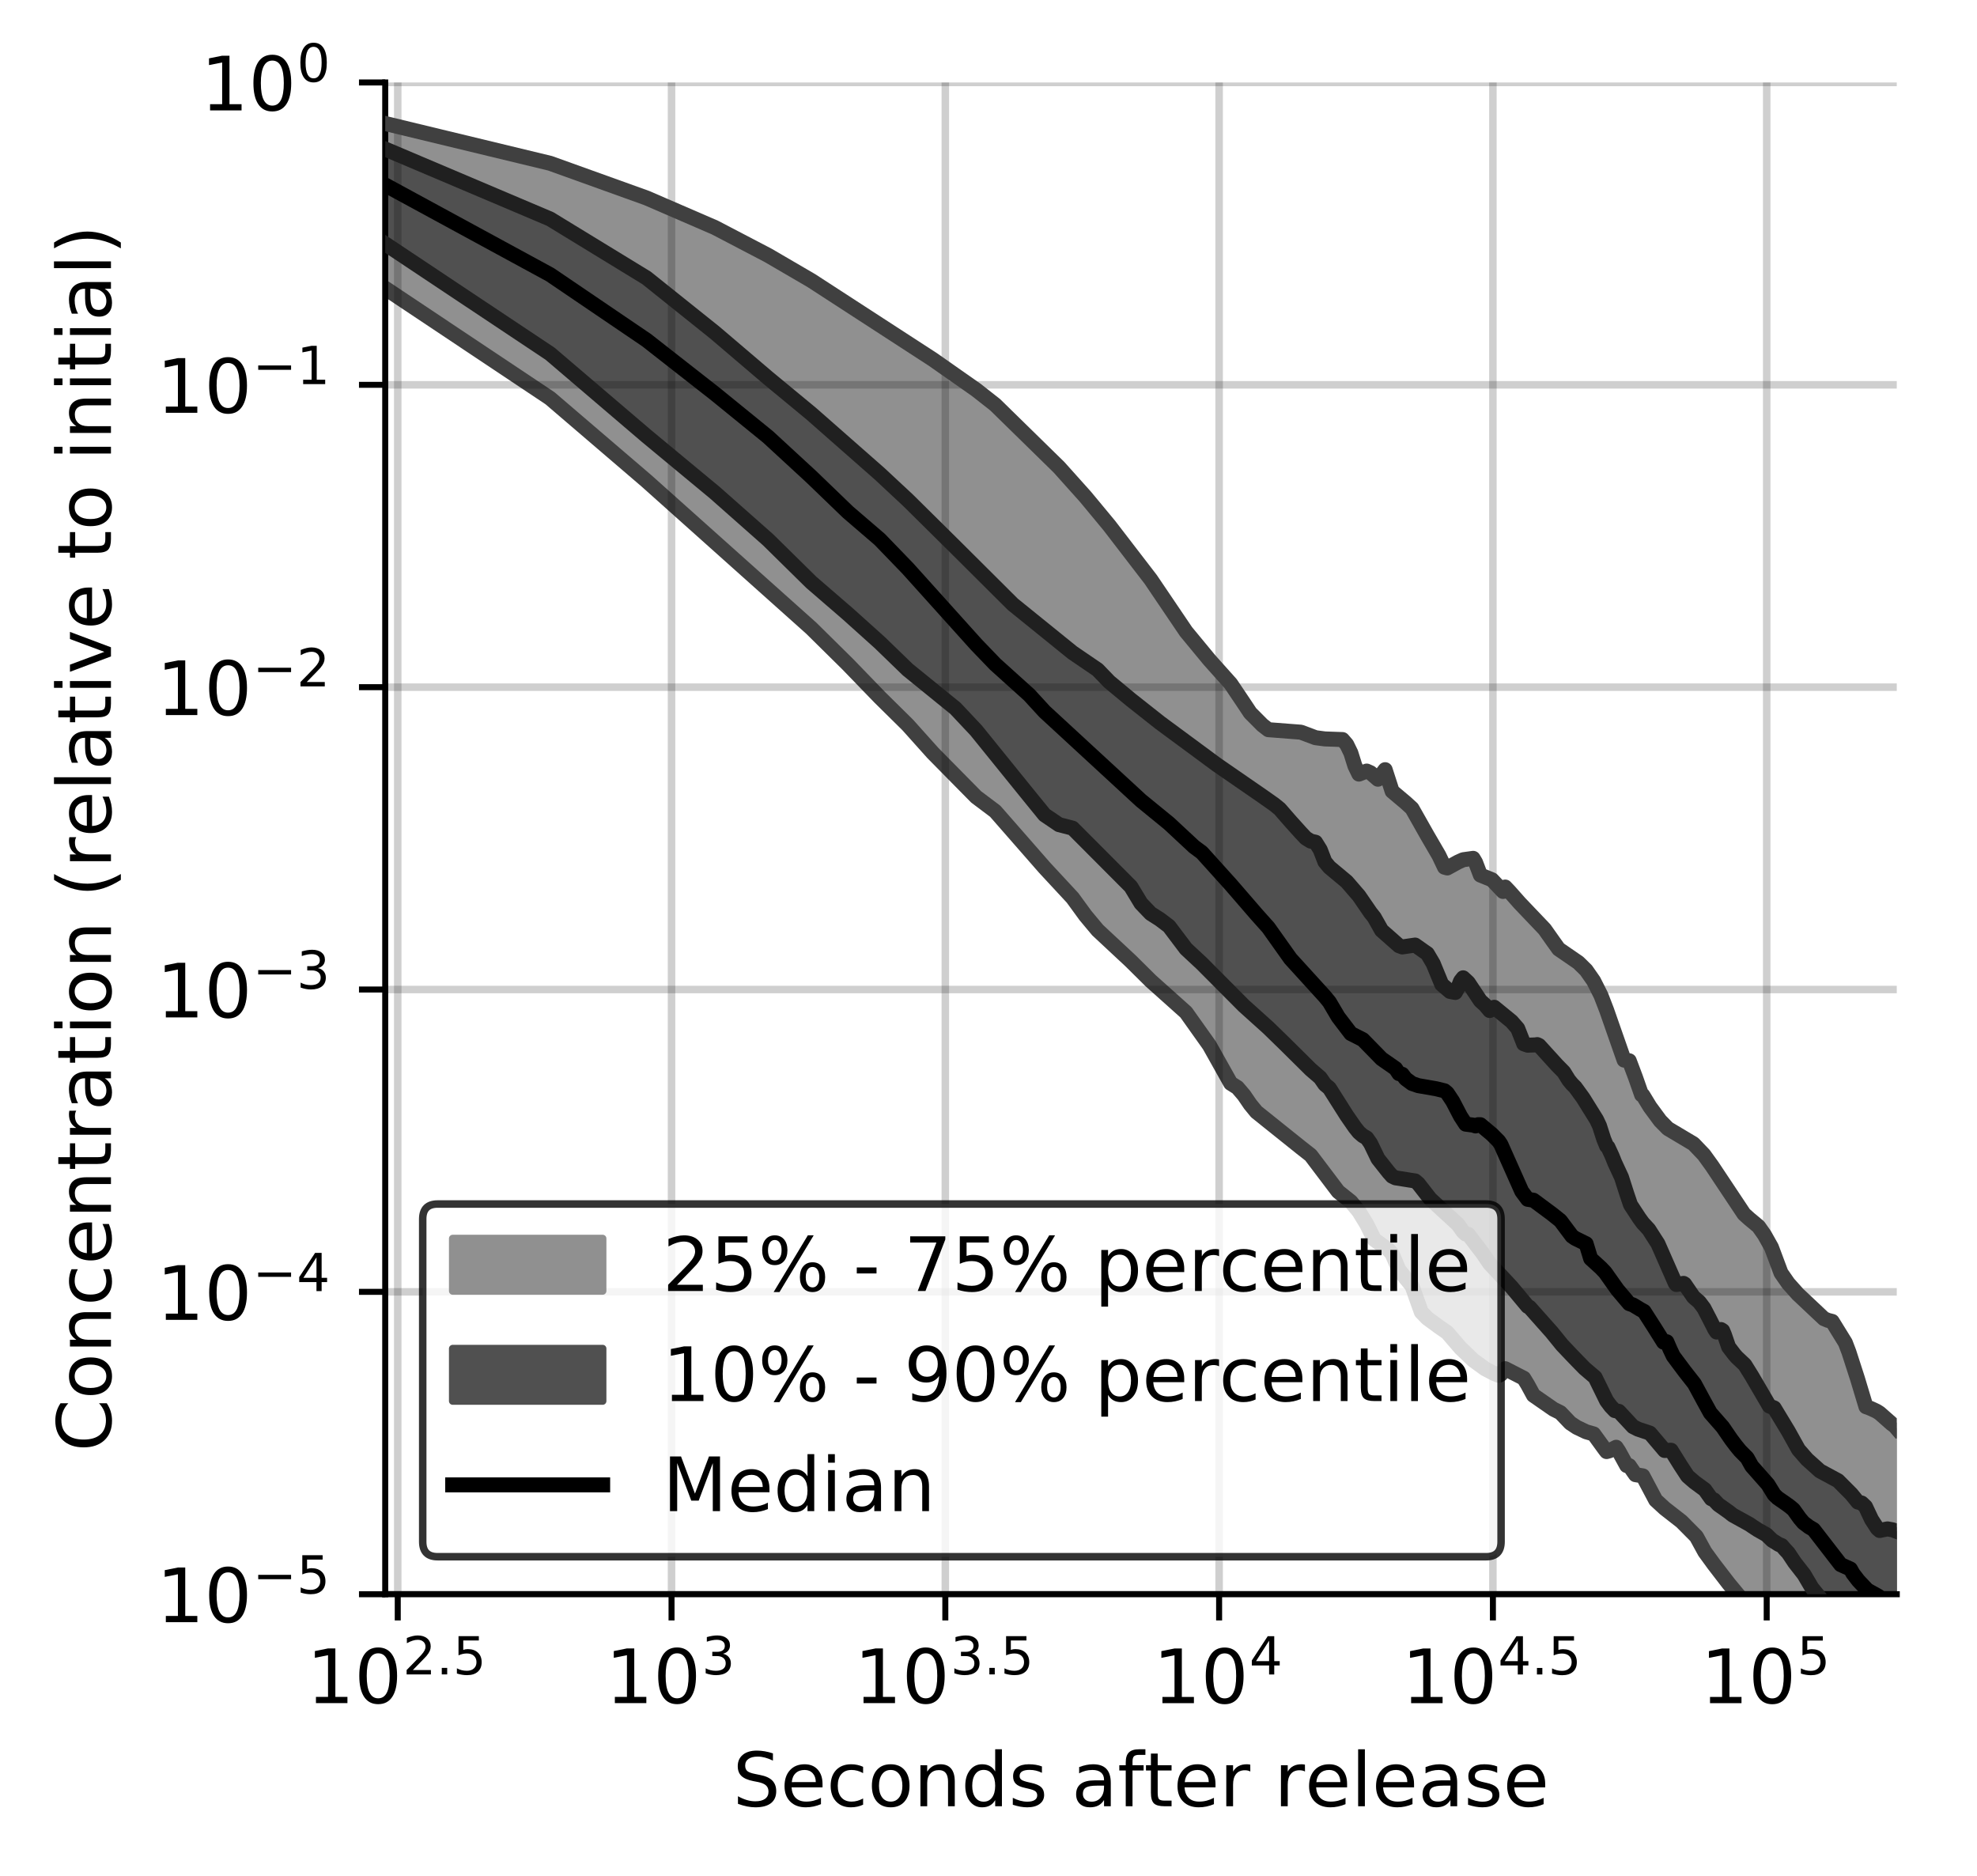 <?xml version="1.0" encoding="utf-8" standalone="no"?>
<!DOCTYPE svg PUBLIC "-//W3C//DTD SVG 1.1//EN"
  "http://www.w3.org/Graphics/SVG/1.1/DTD/svg11.dtd">
<!-- Created with matplotlib (https://matplotlib.org/) -->
<svg height="250.155pt" version="1.1" viewBox="0 0 263.678 250.155" width="263.678pt" xmlns="http://www.w3.org/2000/svg" xmlns:xlink="http://www.w3.org/1999/xlink">
 <defs>
  <style type="text/css">
*{stroke-linecap:butt;stroke-linejoin:round;}
  </style>
 </defs>
 <g id="figure_1">
  <g id="patch_1">
   <path d="M 0 250.155 
L 263.678 250.155 
L 263.678 0 
L 0 0 
z
" style="fill:#ffffff;"/>
  </g>
  <g id="axes_1">
   <g id="patch_2">
    <path d="M 51.378 212.599 
L 252.978 212.599 
L 252.978 10.999 
L 51.378 10.999 
z
" style="fill:#ffffff;"/>
   </g>
   <g id="PolyCollection_1">
    <defs>
     <path d="M 51.378 -233.686 
L 51.378 -211.709 
L 73.363 -197.043 
L 86.223 -186.029 
L 95.348 -177.866 
L 102.426 -171.544 
L 108.208 -166.375 
L 113.098 -161.547 
L 117.333 -157.165 
L 121.069 -153.476 
L 124.41 -149.747 
L 127.433 -146.619 
L 130.193 -143.88 
L 132.732 -141.971 
L 135.082 -139.272 
L 137.271 -136.743 
L 139.318 -134.443 
L 141.241 -132.377 
L 143.054 -130.417 
L 144.768 -128.064 
L 146.395 -126.116 
L 147.943 -124.717 
L 149.418 -123.504 
L 150.828 -121.98 
L 152.178 -120.577 
L 153.473 -119.358 
L 154.717 -118.264 
L 155.914 -117.351 
L 157.067 -116.194 
L 158.18 -115.148 
L 159.256 -113.617 
L 160.296 -112.159 
L 161.303 -110.753 
L 162.279 -109.01 
L 163.226 -107.264 
L 164.145 -105.688 
L 165.038 -105.127 
L 165.908 -104.113 
L 166.753 -102.875 
L 167.577 -101.871 
L 168.38 -101.208 
L 169.163 -100.578 
L 169.928 -99.97 
L 170.674 -99.378 
L 171.403 -98.801 
L 172.116 -98.235 
L 172.813 -97.679 
L 173.495 -97.13 
L 174.163 -96.595 
L 174.817 -96.092 
L 175.458 -95.223 
L 176.086 -94.369 
L 176.702 -93.556 
L 177.306 -92.768 
L 177.899 -92 
L 178.481 -91.248 
L 179.052 -90.802 
L 179.614 -90.399 
L 180.165 -89.904 
L 180.708 -89.307 
L 181.241 -88.6 
L 181.765 -87.79 
L 182.281 -86.893 
L 182.788 -85.913 
L 183.288 -84.856 
L 183.779 -84.453 
L 184.264 -84.127 
L 184.741 -83.806 
L 185.21 -83.488 
L 185.674 -82.937 
L 186.13 -81.835 
L 186.58 -80.795 
L 187.023 -80.226 
L 187.461 -79.676 
L 187.892 -79.163 
L 188.318 -78.679 
L 188.738 -77.409 
L 189.153 -76.206 
L 189.562 -75.192 
L 189.966 -74.728 
L 190.365 -74.362 
L 190.759 -74.041 
L 191.148 -73.749 
L 191.533 -73.48 
L 191.913 -73.224 
L 192.288 -72.973 
L 192.659 -72.718 
L 193.026 -72.45 
L 193.388 -71.993 
L 193.747 -71.559 
L 194.101 -71.148 
L 194.451 -70.757 
L 194.798 -70.386 
L 195.141 -70.03 
L 195.48 -69.687 
L 195.816 -69.355 
L 196.148 -69.051 
L 196.477 -68.776 
L 196.802 -68.514 
L 197.124 -68.265 
L 197.443 -68.035 
L 197.758 -67.819 
L 198.071 -67.617 
L 198.38 -67.425 
L 198.687 -67.26 
L 198.99 -67.118 
L 199.291 -66.984 
L 199.589 -66.859 
L 199.884 -66.743 
L 200.176 -66.89 
L 200.466 -67.261 
L 200.753 -67.63 
L 201.037 -67.476 
L 201.319 -67.326 
L 201.599 -67.18 
L 201.876 -67.038 
L 202.15 -66.902 
L 202.422 -66.773 
L 202.692 -66.651 
L 202.96 -66.535 
L 203.226 -66.362 
L 203.489 -66.012 
L 203.75 -65.501 
L 204.009 -65.003 
L 204.266 -64.517 
L 204.52 -64.085 
L 204.773 -63.901 
L 205.024 -63.722 
L 205.273 -63.587 
L 205.519 -63.459 
L 205.764 -63.308 
L 206.007 -63.025 
L 206.249 -62.744 
L 206.488 -62.532 
L 206.725 -62.429 
L 206.961 -62.327 
L 207.195 -62.23 
L 207.428 -62.135 
L 207.658 -62.043 
L 207.887 -61.953 
L 208.115 -61.77 
L 208.341 -61.506 
L 208.565 -61.251 
L 208.787 -61.007 
L 209.008 -60.778 
L 209.228 -60.566 
L 209.446 -60.377 
L 209.662 -60.208 
L 209.877 -60.06 
L 210.091 -59.928 
L 210.303 -59.809 
L 210.514 -59.697 
L 210.723 -59.587 
L 210.931 -59.481 
L 211.138 -59.383 
L 211.343 -59.296 
L 211.547 -59.218 
L 211.75 -59.174 
L 211.951 -59.137 
L 212.151 -59.113 
L 212.35 -59.103 
L 212.548 -58.931 
L 212.744 -58.638 
L 212.939 -58.355 
L 213.133 -58.079 
L 213.326 -57.813 
L 213.518 -57.554 
L 213.708 -57.301 
L 213.898 -57.055 
L 214.086 -56.814 
L 214.273 -56.579 
L 214.459 -56.601 
L 214.644 -56.681 
L 214.828 -56.766 
L 215.011 -56.856 
L 215.192 -56.953 
L 215.373 -57.053 
L 215.553 -57.154 
L 215.731 -56.961 
L 215.909 -56.617 
L 216.086 -56.285 
L 216.262 -55.955 
L 216.436 -55.633 
L 216.61 -55.318 
L 216.783 -55.012 
L 216.955 -54.714 
L 217.126 -54.7 
L 217.296 -54.703 
L 217.465 -54.507 
L 217.633 -54.217 
L 217.801 -53.967 
L 217.967 -53.725 
L 218.133 -53.497 
L 218.298 -53.469 
L 218.462 -53.443 
L 218.625 -53.419 
L 218.787 -53.396 
L 218.948 -53.373 
L 219.109 -53.338 
L 219.269 -53.014 
L 219.428 -52.686 
L 219.586 -52.355 
L 219.743 -52.021 
L 219.9 -51.687 
L 220.056 -51.35 
L 220.211 -51.015 
L 220.365 -50.688 
L 220.519 -50.448 
L 220.672 -50.273 
L 220.824 -50.107 
L 220.975 -49.948 
L 221.126 -49.797 
L 221.276 -49.651 
L 221.425 -49.511 
L 221.574 -49.375 
L 221.721 -49.247 
L 221.869 -49.125 
L 222.015 -49.009 
L 222.161 -48.903 
L 222.306 -48.805 
L 222.451 -48.715 
L 222.594 -48.633 
L 222.738 -48.56 
L 222.88 -48.494 
L 223.022 -48.376 
L 223.163 -48.243 
L 223.304 -48.116 
L 223.444 -47.994 
L 223.584 -47.874 
L 223.722 -47.754 
L 223.861 -47.633 
L 223.998 -47.509 
L 224.135 -47.38 
L 224.272 -47.248 
L 224.407 -47.113 
L 224.543 -46.978 
L 224.677 -46.845 
L 224.811 -46.715 
L 224.945 -46.589 
L 225.078 -46.464 
L 225.21 -46.341 
L 225.342 -46.218 
L 225.474 -46.097 
L 225.604 -45.976 
L 225.735 -45.854 
L 225.864 -45.731 
L 225.994 -45.606 
L 226.122 -45.478 
L 226.25 -45.253 
L 226.378 -44.998 
L 226.505 -44.749 
L 226.632 -44.505 
L 226.758 -44.268 
L 226.884 -44.035 
L 227.009 -43.812 
L 227.133 -43.595 
L 227.257 -43.386 
L 227.381 -43.192 
L 227.504 -43.004 
L 227.627 -42.822 
L 227.749 -42.645 
L 227.871 -42.473 
L 227.992 -42.306 
L 228.113 -42.144 
L 228.233 -41.985 
L 228.353 -41.83 
L 228.473 -41.679 
L 228.592 -41.531 
L 228.71 -41.387 
L 228.829 -41.246 
L 228.946 -41.109 
L 229.063 -40.988 
L 229.18 -40.822 
L 229.297 -40.665 
L 229.413 -40.51 
L 229.528 -40.355 
L 229.643 -40.202 
L 229.758 -40.049 
L 229.872 -39.897 
L 229.986 -39.744 
L 230.1 -39.592 
L 230.213 -39.439 
L 230.325 -39.288 
L 230.438 -39.136 
L 230.55 -38.985 
L 230.661 -38.835 
L 230.772 -38.695 
L 230.883 -38.562 
L 230.993 -38.43 
L 231.103 -38.298 
L 231.213 -38.167 
L 231.322 -38.037 
L 231.431 -37.907 
L 231.539 -37.779 
L 231.647 -37.651 
L 231.755 -37.525 
L 231.862 -37.399 
L 231.969 -37.275 
L 232.076 -37.153 
L 232.182 -37.033 
L 232.288 -36.914 
L 232.394 -36.799 
L 232.499 -36.684 
L 232.604 -36.57 
L 232.708 -36.457 
L 232.812 -36.345 
L 232.916 -36.233 
L 233.02 -36.122 
L 233.123 -36.011 
L 233.226 -35.901 
L 233.328 -35.791 
L 233.43 -35.682 
L 233.532 -35.574 
L 233.633 -35.469 
L 233.735 -35.365 
L 233.835 -35.263 
L 233.936 -35.161 
L 234.036 -35.061 
L 234.136 -34.961 
L 234.236 -34.861 
L 234.335 -34.761 
L 234.434 -34.66 
L 234.533 -34.559 
L 234.631 -34.458 
L 234.729 -34.356 
L 234.827 -34.254 
L 234.924 -34.152 
L 235.021 -34.051 
L 235.118 -33.949 
L 235.215 -33.847 
L 235.311 -33.744 
L 235.407 -33.642 
L 235.503 -33.539 
L 235.598 -33.436 
L 235.693 -33.332 
L 235.788 -33.229 
L 235.882 -33.127 
L 235.977 -33.024 
L 236.071 -32.922 
L 236.164 -32.82 
L 236.258 -32.718 
L 236.351 -32.616 
L 236.444 -32.513 
L 236.536 -32.409 
L 236.629 -32.304 
L 236.721 -32.197 
L 236.813 -32.09 
L 236.904 -31.981 
L 236.995 -31.87 
L 237.087 -31.759 
L 237.177 -31.647 
L 237.268 -31.534 
L 237.358 -31.42 
L 237.448 -31.304 
L 237.538 -31.186 
L 237.627 -31.066 
L 237.716 -30.945 
L 237.805 -30.821 
L 237.894 -30.696 
L 237.983 -30.567 
L 238.071 -30.436 
L 238.159 -30.303 
L 238.246 -30.168 
L 238.334 -30.032 
L 238.421 -29.894 
L 238.508 -29.754 
L 238.595 -29.611 
L 238.682 -29.466 
L 238.768 -29.318 
L 238.854 -29.168 
L 238.94 -29.016 
L 239.025 -28.861 
L 239.111 -28.708 
L 239.196 -28.625 
L 239.281 -28.541 
L 239.366 -28.455 
L 239.45 -28.368 
L 239.534 -28.279 
L 239.618 -28.188 
L 239.702 -28.095 
L 239.786 -28 
L 239.869 -27.903 
L 239.952 -27.805 
L 240.035 -27.705 
L 240.118 -27.602 
L 240.2 -27.498 
L 240.283 -27.392 
L 240.365 -27.284 
L 240.446 -27.175 
L 240.528 -27.063 
L 240.61 -26.951 
L 240.691 -26.836 
L 240.772 -26.723 
L 240.853 -26.613 
L 240.933 -26.502 
L 241.014 -26.393 
L 241.094 -26.284 
L 241.174 -26.174 
L 241.254 -26.066 
L 241.333 -25.957 
L 241.413 -25.849 
L 241.492 -25.742 
L 241.571 -25.635 
L 241.65 -25.529 
L 241.728 -25.422 
L 241.807 -25.316 
L 241.885 -25.211 
L 241.963 -25.105 
L 242.041 -25 
L 242.118 -24.895 
L 242.196 -24.792 
L 242.273 -24.691 
L 242.35 -24.592 
L 242.427 -24.495 
L 242.504 -24.4 
L 242.58 -24.307 
L 242.657 -24.217 
L 242.733 -24.129 
L 242.809 -24.043 
L 242.884 -23.968 
L 242.96 -23.917 
L 243.035 -23.865 
L 243.111 -23.813 
L 243.186 -23.761 
L 243.261 -23.708 
L 243.335 -23.655 
L 243.41 -23.601 
L 243.484 -23.546 
L 243.559 -23.49 
L 243.633 -23.433 
L 243.706 -23.375 
L 243.78 -23.316 
L 243.854 -23.256 
L 243.927 -23.195 
L 244 -23.133 
L 244.073 -23.07 
L 244.146 -23.006 
L 244.219 -22.941 
L 244.291 -22.875 
L 244.363 -22.808 
L 244.436 -22.741 
L 244.508 -22.673 
L 244.579 -22.605 
L 244.651 -22.536 
L 244.723 -22.469 
L 244.794 -22.402 
L 244.865 -22.347 
L 244.936 -22.308 
L 245.007 -22.27 
L 245.078 -22.234 
L 245.148 -22.199 
L 245.219 -22.166 
L 245.289 -22.135 
L 245.359 -22.104 
L 245.429 -22.075 
L 245.499 -22.046 
L 245.568 -22.019 
L 245.638 -21.993 
L 245.707 -21.969 
L 245.776 -21.945 
L 245.845 -21.923 
L 245.914 -21.903 
L 245.983 -21.884 
L 246.052 -21.866 
L 246.12 -21.851 
L 246.188 -21.838 
L 246.256 -21.827 
L 246.324 -21.816 
L 246.392 -21.807 
L 246.46 -21.799 
L 246.528 -21.791 
L 246.595 -21.785 
L 246.662 -21.779 
L 246.729 -21.774 
L 246.796 -21.771 
L 246.863 -21.768 
L 246.93 -21.765 
L 246.996 -21.764 
L 247.063 -21.764 
L 247.129 -21.764 
L 247.195 -21.766 
L 247.261 -21.768 
L 247.327 -21.769 
L 247.393 -21.77 
L 247.459 -21.771 
L 247.524 -21.772 
L 247.589 -21.71 
L 247.655 -21.648 
L 247.72 -21.586 
L 247.785 -21.525 
L 247.849 -21.464 
L 247.914 -21.402 
L 247.979 -21.342 
L 248.043 -21.281 
L 248.107 -21.221 
L 248.171 -21.162 
L 248.235 -21.102 
L 248.299 -21.043 
L 248.363 -20.984 
L 248.427 -20.925 
L 248.49 -20.866 
L 248.553 -20.807 
L 248.617 -20.748 
L 248.68 -20.689 
L 248.743 -20.63 
L 248.806 -20.573 
L 248.868 -20.514 
L 248.931 -20.456 
L 248.994 -20.397 
L 249.056 -20.338 
L 249.118 -20.279 
L 249.18 -20.131 
L 249.242 -19.971 
L 249.304 -19.81 
L 249.366 -19.649 
L 249.428 -19.487 
L 249.489 -19.325 
L 249.551 -19.164 
L 249.612 -19.005 
L 249.673 -18.848 
L 249.734 -18.693 
L 249.795 -18.54 
L 249.856 -18.388 
L 249.917 -18.238 
L 249.977 -18.09 
L 250.038 -17.984 
L 250.098 -17.915 
L 250.158 -17.846 
L 250.218 -17.777 
L 250.278 -17.709 
L 250.338 -17.646 
L 250.398 -17.593 
L 250.458 -17.541 
L 250.517 -17.489 
L 250.577 -17.438 
L 250.636 -17.386 
L 250.695 -17.334 
L 250.754 -17.283 
L 250.813 -17.232 
L 250.872 -17.204 
L 250.931 -17.199 
L 250.99 -17.194 
L 251.048 -17.19 
L 251.107 -17.185 
L 251.165 -17.182 
L 251.223 -17.178 
L 251.282 -17.175 
L 251.34 -17.173 
L 251.398 -17.171 
L 251.455 -17.169 
L 251.513 -17.167 
L 251.571 -17.165 
L 251.628 -17.164 
L 251.686 -17.163 
L 251.743 -17.162 
L 251.8 -17.16 
L 251.857 -17.158 
L 251.914 -17.157 
L 251.971 -17.155 
L 252.028 -17.07 
L 252.085 -16.97 
L 252.141 -16.87 
L 252.198 -16.773 
L 252.254 -16.676 
L 252.31 -16.58 
L 252.367 -16.486 
L 252.423 -16.394 
L 252.479 -16.305 
L 252.535 -16.217 
L 252.59 -16.131 
L 252.646 -16.047 
L 252.702 -15.965 
L 252.757 -15.885 
L 252.812 -15.806 
L 252.868 -15.729 
L 252.923 -15.653 
L 252.978 -15.578 
L 252.978 -59.672 
L 252.978 -59.672 
L 252.923 -59.745 
L 252.868 -59.814 
L 252.812 -59.878 
L 252.757 -59.939 
L 252.702 -59.996 
L 252.646 -60.049 
L 252.59 -60.098 
L 252.535 -60.143 
L 252.479 -60.184 
L 252.423 -60.219 
L 252.367 -60.25 
L 252.31 -60.276 
L 252.254 -60.303 
L 252.198 -60.329 
L 252.141 -60.357 
L 252.085 -60.386 
L 252.028 -60.419 
L 251.971 -60.455 
L 251.914 -60.493 
L 251.857 -60.535 
L 251.8 -60.579 
L 251.743 -60.627 
L 251.686 -60.678 
L 251.628 -60.733 
L 251.571 -60.787 
L 251.513 -60.841 
L 251.455 -60.894 
L 251.398 -60.947 
L 251.34 -61.002 
L 251.282 -61.058 
L 251.223 -61.115 
L 251.165 -61.175 
L 251.107 -61.237 
L 251.048 -61.303 
L 250.99 -61.371 
L 250.931 -61.444 
L 250.872 -61.515 
L 250.813 -61.582 
L 250.754 -61.645 
L 250.695 -61.703 
L 250.636 -61.755 
L 250.577 -61.803 
L 250.517 -61.846 
L 250.458 -61.884 
L 250.398 -61.917 
L 250.338 -61.944 
L 250.278 -61.968 
L 250.218 -61.982 
L 250.158 -61.998 
L 250.098 -62.017 
L 250.038 -62.038 
L 249.977 -62.06 
L 249.917 -62.085 
L 249.856 -62.113 
L 249.795 -62.143 
L 249.734 -62.174 
L 249.673 -62.208 
L 249.612 -62.244 
L 249.551 -62.281 
L 249.489 -62.32 
L 249.428 -62.357 
L 249.366 -62.392 
L 249.304 -62.424 
L 249.242 -62.452 
L 249.18 -62.478 
L 249.118 -62.501 
L 249.056 -62.521 
L 248.994 -62.538 
L 248.931 -62.552 
L 248.868 -62.563 
L 248.806 -62.58 
L 248.743 -62.787 
L 248.68 -62.998 
L 248.617 -63.21 
L 248.553 -63.422 
L 248.49 -63.636 
L 248.427 -63.853 
L 248.363 -64.073 
L 248.299 -64.294 
L 248.235 -64.517 
L 248.171 -64.744 
L 248.107 -64.973 
L 248.043 -65.204 
L 247.979 -65.441 
L 247.914 -65.675 
L 247.849 -65.907 
L 247.785 -66.137 
L 247.72 -66.365 
L 247.655 -66.591 
L 247.589 -66.815 
L 247.524 -67.036 
L 247.459 -67.255 
L 247.393 -67.47 
L 247.327 -67.682 
L 247.261 -67.892 
L 247.195 -68.098 
L 247.129 -68.301 
L 247.063 -68.501 
L 246.996 -68.697 
L 246.93 -68.892 
L 246.863 -69.084 
L 246.796 -69.276 
L 246.729 -69.466 
L 246.662 -69.655 
L 246.595 -69.844 
L 246.528 -70.031 
L 246.46 -70.217 
L 246.392 -70.402 
L 246.324 -70.584 
L 246.256 -70.767 
L 246.188 -70.949 
L 246.12 -71.091 
L 246.052 -71.208 
L 245.983 -71.323 
L 245.914 -71.439 
L 245.845 -71.553 
L 245.776 -71.668 
L 245.707 -71.781 
L 245.638 -71.895 
L 245.568 -72.008 
L 245.499 -72.122 
L 245.429 -72.237 
L 245.359 -72.351 
L 245.289 -72.467 
L 245.219 -72.585 
L 245.148 -72.704 
L 245.078 -72.826 
L 245.007 -72.933 
L 244.936 -73.041 
L 244.865 -73.15 
L 244.794 -73.264 
L 244.723 -73.378 
L 244.651 -73.492 
L 244.579 -73.605 
L 244.508 -73.717 
L 244.436 -73.828 
L 244.363 -73.937 
L 244.291 -74.046 
L 244.219 -74.059 
L 244.146 -74.059 
L 244.073 -74.061 
L 244 -74.064 
L 243.927 -74.067 
L 243.854 -74.074 
L 243.78 -74.084 
L 243.706 -74.098 
L 243.633 -74.118 
L 243.559 -74.144 
L 243.484 -74.176 
L 243.41 -74.213 
L 243.335 -74.256 
L 243.261 -74.303 
L 243.186 -74.354 
L 243.111 -74.408 
L 243.035 -74.465 
L 242.96 -74.526 
L 242.884 -74.588 
L 242.809 -74.651 
L 242.733 -74.713 
L 242.657 -74.776 
L 242.58 -74.839 
L 242.504 -74.903 
L 242.427 -74.968 
L 242.35 -75.034 
L 242.273 -75.1 
L 242.196 -75.169 
L 242.118 -75.24 
L 242.041 -75.313 
L 241.963 -75.389 
L 241.885 -75.464 
L 241.807 -75.541 
L 241.728 -75.619 
L 241.65 -75.699 
L 241.571 -75.78 
L 241.492 -75.86 
L 241.413 -75.942 
L 241.333 -76.023 
L 241.254 -76.105 
L 241.174 -76.188 
L 241.094 -76.271 
L 241.014 -76.356 
L 240.933 -76.438 
L 240.853 -76.521 
L 240.772 -76.605 
L 240.691 -76.689 
L 240.61 -76.773 
L 240.528 -76.856 
L 240.446 -76.938 
L 240.365 -77.018 
L 240.283 -77.096 
L 240.2 -77.176 
L 240.118 -77.253 
L 240.035 -77.332 
L 239.952 -77.412 
L 239.869 -77.494 
L 239.786 -77.576 
L 239.702 -77.658 
L 239.618 -77.742 
L 239.534 -77.827 
L 239.45 -77.915 
L 239.366 -78.004 
L 239.281 -78.095 
L 239.196 -78.188 
L 239.111 -78.282 
L 239.025 -78.378 
L 238.94 -78.477 
L 238.854 -78.578 
L 238.768 -78.681 
L 238.682 -78.787 
L 238.595 -78.895 
L 238.508 -79.004 
L 238.421 -79.117 
L 238.334 -79.23 
L 238.246 -79.347 
L 238.159 -79.466 
L 238.071 -79.589 
L 237.983 -79.716 
L 237.894 -79.845 
L 237.805 -79.976 
L 237.716 -80.112 
L 237.627 -80.252 
L 237.538 -80.398 
L 237.448 -80.549 
L 237.358 -80.708 
L 237.268 -80.879 
L 237.177 -81.066 
L 237.087 -81.275 
L 236.995 -81.523 
L 236.904 -81.789 
L 236.813 -82.067 
L 236.721 -82.359 
L 236.629 -82.658 
L 236.536 -82.959 
L 236.444 -83.259 
L 236.351 -83.549 
L 236.258 -83.822 
L 236.164 -84.003 
L 236.071 -84.182 
L 235.977 -84.359 
L 235.882 -84.533 
L 235.788 -84.704 
L 235.693 -84.872 
L 235.598 -85.036 
L 235.503 -85.196 
L 235.407 -85.35 
L 235.311 -85.503 
L 235.215 -85.652 
L 235.118 -85.801 
L 235.021 -85.946 
L 234.924 -86.085 
L 234.827 -86.222 
L 234.729 -86.357 
L 234.631 -86.485 
L 234.533 -86.603 
L 234.434 -86.714 
L 234.335 -86.818 
L 234.236 -86.915 
L 234.136 -87.006 
L 234.036 -87.091 
L 233.936 -87.172 
L 233.835 -87.248 
L 233.735 -87.322 
L 233.633 -87.392 
L 233.532 -87.461 
L 233.43 -87.53 
L 233.328 -87.603 
L 233.226 -87.68 
L 233.123 -87.762 
L 233.02 -87.847 
L 232.916 -87.938 
L 232.812 -88.036 
L 232.708 -88.142 
L 232.604 -88.255 
L 232.499 -88.374 
L 232.394 -88.503 
L 232.288 -88.637 
L 232.182 -88.779 
L 232.076 -88.927 
L 231.969 -89.08 
L 231.862 -89.239 
L 231.755 -89.4 
L 231.647 -89.563 
L 231.539 -89.729 
L 231.431 -89.896 
L 231.322 -90.062 
L 231.213 -90.23 
L 231.103 -90.398 
L 230.993 -90.571 
L 230.883 -90.742 
L 230.772 -90.908 
L 230.661 -91.075 
L 230.55 -91.241 
L 230.438 -91.409 
L 230.325 -91.576 
L 230.213 -91.749 
L 230.1 -91.923 
L 229.986 -92.099 
L 229.872 -92.279 
L 229.758 -92.462 
L 229.643 -92.645 
L 229.528 -92.826 
L 229.413 -93.006 
L 229.297 -93.185 
L 229.18 -93.365 
L 229.063 -93.545 
L 228.946 -93.727 
L 228.829 -93.908 
L 228.71 -94.092 
L 228.592 -94.276 
L 228.473 -94.459 
L 228.353 -94.643 
L 228.233 -94.829 
L 228.113 -95.013 
L 227.992 -95.19 
L 227.871 -95.363 
L 227.749 -95.531 
L 227.627 -95.695 
L 227.504 -95.854 
L 227.381 -96.009 
L 227.257 -96.161 
L 227.133 -96.309 
L 227.009 -96.453 
L 226.884 -96.593 
L 226.758 -96.733 
L 226.632 -96.868 
L 226.505 -96.997 
L 226.378 -97.124 
L 226.25 -97.251 
L 226.122 -97.372 
L 225.994 -97.496 
L 225.864 -97.619 
L 225.735 -97.739 
L 225.604 -97.858 
L 225.474 -97.949 
L 225.342 -98.032 
L 225.21 -98.11 
L 225.078 -98.186 
L 224.945 -98.263 
L 224.811 -98.34 
L 224.677 -98.416 
L 224.543 -98.493 
L 224.407 -98.568 
L 224.272 -98.642 
L 224.135 -98.717 
L 223.998 -98.792 
L 223.861 -98.865 
L 223.722 -98.94 
L 223.584 -99.013 
L 223.444 -99.088 
L 223.304 -99.164 
L 223.163 -99.243 
L 223.022 -99.323 
L 222.88 -99.404 
L 222.738 -99.487 
L 222.594 -99.57 
L 222.451 -99.652 
L 222.306 -99.735 
L 222.161 -99.897 
L 222.015 -100.059 
L 221.869 -100.215 
L 221.721 -100.371 
L 221.574 -100.53 
L 221.425 -100.694 
L 221.276 -100.865 
L 221.126 -101.044 
L 220.975 -101.233 
L 220.824 -101.433 
L 220.672 -101.643 
L 220.519 -101.864 
L 220.365 -102.093 
L 220.211 -102.324 
L 220.056 -102.552 
L 219.9 -102.793 
L 219.743 -103.046 
L 219.586 -103.311 
L 219.428 -103.588 
L 219.269 -103.877 
L 219.109 -104.107 
L 218.948 -104.148 
L 218.787 -104.308 
L 218.625 -104.834 
L 218.462 -105.373 
L 218.298 -105.925 
L 218.133 -106.47 
L 217.967 -106.917 
L 217.801 -107.375 
L 217.633 -107.844 
L 217.465 -108.292 
L 217.296 -108.695 
L 217.126 -108.788 
L 216.955 -108.776 
L 216.783 -108.777 
L 216.61 -108.785 
L 216.436 -108.8 
L 216.262 -109.255 
L 216.086 -109.796 
L 215.909 -110.348 
L 215.731 -110.909 
L 215.553 -111.479 
L 215.373 -112.055 
L 215.192 -112.633 
L 215.011 -113.212 
L 214.828 -113.787 
L 214.644 -114.357 
L 214.459 -114.917 
L 214.273 -115.466 
L 214.086 -116.005 
L 213.898 -116.512 
L 213.708 -116.972 
L 213.518 -117.417 
L 213.326 -117.841 
L 213.133 -118.246 
L 212.939 -118.631 
L 212.744 -118.996 
L 212.548 -119.341 
L 212.35 -119.663 
L 212.151 -119.968 
L 211.951 -120.253 
L 211.75 -120.519 
L 211.547 -120.775 
L 211.343 -121.013 
L 211.138 -121.228 
L 210.931 -121.426 
L 210.723 -121.611 
L 210.514 -121.79 
L 210.303 -121.957 
L 210.091 -122.122 
L 209.877 -122.281 
L 209.662 -122.436 
L 209.446 -122.586 
L 209.228 -122.737 
L 209.008 -122.885 
L 208.787 -123.027 
L 208.565 -123.165 
L 208.341 -123.305 
L 208.115 -123.448 
L 207.887 -123.596 
L 207.658 -123.807 
L 207.428 -124.189 
L 207.195 -124.56 
L 206.961 -124.916 
L 206.725 -125.263 
L 206.488 -125.602 
L 206.249 -125.924 
L 206.007 -126.24 
L 205.764 -126.546 
L 205.519 -126.84 
L 205.273 -127.125 
L 205.024 -127.402 
L 204.773 -127.672 
L 204.52 -127.932 
L 204.266 -128.19 
L 204.009 -128.443 
L 203.75 -128.694 
L 203.489 -128.944 
L 203.226 -129.191 
L 202.96 -129.448 
L 202.692 -129.718 
L 202.422 -129.997 
L 202.15 -130.289 
L 201.876 -130.597 
L 201.599 -130.925 
L 201.319 -131.269 
L 201.037 -131.634 
L 200.753 -131.863 
L 200.466 -131.273 
L 200.176 -131.552 
L 199.884 -131.85 
L 199.589 -132.162 
L 199.291 -132.488 
L 198.99 -132.832 
L 198.687 -133.013 
L 198.38 -133.127 
L 198.071 -133.24 
L 197.758 -133.352 
L 197.443 -133.461 
L 197.124 -134.322 
L 196.802 -135.144 
L 196.477 -135.69 
L 196.148 -135.659 
L 195.816 -135.627 
L 195.48 -135.579 
L 195.141 -135.503 
L 194.798 -135.365 
L 194.451 -135.19 
L 194.101 -134.996 
L 193.747 -134.789 
L 193.388 -134.576 
L 193.026 -134.408 
L 192.659 -134.508 
L 192.288 -135.306 
L 191.913 -136.072 
L 191.533 -136.78 
L 191.148 -137.447 
L 190.759 -138.087 
L 190.365 -138.73 
L 189.966 -139.397 
L 189.562 -140.08 
L 189.153 -140.808 
L 188.738 -141.561 
L 188.318 -142.349 
L 187.892 -142.806 
L 187.461 -143.13 
L 187.023 -143.474 
L 186.58 -143.841 
L 186.13 -144.222 
L 185.674 -144.632 
L 185.21 -146.153 
L 184.741 -147.512 
L 184.264 -146.906 
L 183.779 -146.241 
L 183.288 -146.659 
L 182.788 -147.101 
L 182.281 -147.328 
L 181.765 -147.108 
L 181.241 -146.923 
L 180.708 -148.018 
L 180.165 -149.751 
L 179.614 -150.88 
L 179.052 -151.531 
L 178.481 -151.588 
L 177.899 -151.612 
L 177.306 -151.612 
L 176.702 -151.614 
L 176.086 -151.662 
L 175.458 -151.779 
L 174.817 -151.977 
L 174.163 -152.233 
L 173.495 -152.515 
L 172.813 -152.664 
L 172.116 -152.684 
L 171.403 -152.68 
L 170.674 -152.741 
L 169.928 -152.797 
L 169.163 -152.848 
L 168.38 -153.45 
L 167.577 -154.22 
L 166.753 -155.082 
L 165.908 -156.355 
L 165.038 -157.727 
L 164.145 -158.975 
L 163.226 -160.047 
L 162.279 -161.077 
L 161.303 -162.15 
L 160.296 -163.302 
L 159.256 -164.579 
L 158.18 -165.932 
L 157.067 -167.486 
L 155.914 -169.201 
L 154.717 -171.048 
L 153.473 -172.889 
L 152.178 -174.647 
L 150.828 -176.395 
L 149.418 -178.208 
L 147.943 -180.08 
L 146.395 -181.983 
L 144.768 -183.909 
L 143.054 -185.891 
L 141.241 -187.846 
L 139.318 -189.752 
L 137.271 -191.728 
L 135.082 -193.901 
L 132.732 -196.177 
L 130.193 -198.171 
L 127.433 -200.147 
L 124.41 -202.224 
L 121.069 -204.475 
L 117.333 -206.91 
L 113.098 -209.58 
L 108.208 -212.741 
L 102.426 -216.113 
L 95.348 -219.811 
L 86.223 -223.758 
L 73.363 -228.381 
L 51.378 -233.686 
z
" id="me8fe9648bf" style="stroke:#909090;"/>
    </defs>
    <g clip-path="url(#pf31ad01e5f)">
     <use style="fill:#909090;stroke:#909090;" x="0" xlink:href="#me8fe9648bf" y="250.155"/>
    </g>
   </g>
   <g id="PolyCollection_2">
    <defs>
     <path d="M 51.378 -230.275 
L 51.378 -217.633 
L 73.363 -202.988 
L 86.223 -192.011 
L 95.348 -184.447 
L 102.426 -178.188 
L 108.208 -172.497 
L 113.098 -168.275 
L 117.333 -164.468 
L 121.069 -160.852 
L 124.41 -158.099 
L 127.433 -155.683 
L 130.193 -152.749 
L 132.732 -149.673 
L 135.082 -146.751 
L 137.271 -144.001 
L 139.318 -141.489 
L 141.241 -140.184 
L 143.054 -139.715 
L 144.768 -138.025 
L 146.395 -136.434 
L 147.943 -134.907 
L 149.418 -133.434 
L 150.828 -131.915 
L 152.178 -129.683 
L 153.473 -128.333 
L 154.717 -127.539 
L 155.914 -126.631 
L 157.067 -125.168 
L 158.18 -123.63 
L 159.256 -122.693 
L 160.296 -121.659 
L 161.303 -120.627 
L 162.279 -119.658 
L 163.226 -118.729 
L 164.145 -117.821 
L 165.038 -116.916 
L 165.908 -116.019 
L 166.753 -115.293 
L 167.577 -114.501 
L 168.38 -113.79 
L 169.163 -113.091 
L 169.928 -112.38 
L 170.674 -111.646 
L 171.403 -110.908 
L 172.116 -110.18 
L 172.813 -109.467 
L 173.495 -108.772 
L 174.163 -108.089 
L 174.817 -107.529 
L 175.458 -107.023 
L 176.086 -106.433 
L 176.702 -105.54 
L 177.306 -105.037 
L 177.899 -104.147 
L 178.481 -103.251 
L 179.052 -102.305 
L 179.614 -101.396 
L 180.165 -100.536 
L 180.708 -99.816 
L 181.241 -99.149 
L 181.765 -98.699 
L 182.281 -98.405 
L 182.788 -97.684 
L 183.288 -96.652 
L 183.779 -95.635 
L 184.264 -94.99 
L 184.741 -94.402 
L 185.21 -93.826 
L 185.674 -93.302 
L 186.13 -93.082 
L 186.58 -92.991 
L 187.023 -92.925 
L 187.461 -92.891 
L 187.892 -92.824 
L 188.318 -92.734 
L 188.738 -92.671 
L 189.153 -92.321 
L 189.562 -91.766 
L 189.966 -91.231 
L 190.365 -90.731 
L 190.759 -90.265 
L 191.148 -89.922 
L 191.533 -89.591 
L 191.913 -89.264 
L 192.288 -88.952 
L 192.659 -88.629 
L 193.026 -88.297 
L 193.388 -87.947 
L 193.747 -87.58 
L 194.101 -87.239 
L 194.451 -86.87 
L 194.798 -86.331 
L 195.141 -85.9 
L 195.48 -85.593 
L 195.816 -85.553 
L 196.148 -85.128 
L 196.477 -84.702 
L 196.802 -84.283 
L 197.124 -83.879 
L 197.443 -83.492 
L 197.758 -83.008 
L 198.071 -82.483 
L 198.38 -82.039 
L 198.687 -81.644 
L 198.99 -81.332 
L 199.291 -81.053 
L 199.589 -80.77 
L 199.884 -80.39 
L 200.176 -80.027 
L 200.466 -79.737 
L 200.753 -79.461 
L 201.037 -79.186 
L 201.319 -78.858 
L 201.599 -78.52 
L 201.876 -78.174 
L 202.15 -77.824 
L 202.422 -77.48 
L 202.692 -77.15 
L 202.96 -76.858 
L 203.226 -76.503 
L 203.489 -76.216 
L 203.75 -75.943 
L 204.009 -75.814 
L 204.266 -75.482 
L 204.52 -75.211 
L 204.773 -74.951 
L 205.024 -74.688 
L 205.273 -74.414 
L 205.519 -74.13 
L 205.764 -73.836 
L 206.007 -73.548 
L 206.249 -73.275 
L 206.488 -73.016 
L 206.725 -72.754 
L 206.961 -72.492 
L 207.195 -72.23 
L 207.428 -71.969 
L 207.658 -71.682 
L 207.887 -71.375 
L 208.115 -71.078 
L 208.341 -70.792 
L 208.565 -70.524 
L 208.787 -70.281 
L 209.008 -70.051 
L 209.228 -69.832 
L 209.446 -69.626 
L 209.662 -69.427 
L 209.877 -69.234 
L 210.091 -68.99 
L 210.303 -68.734 
L 210.514 -68.492 
L 210.723 -68.265 
L 210.931 -68.053 
L 211.138 -67.856 
L 211.343 -67.672 
L 211.547 -67.502 
L 211.75 -67.345 
L 211.951 -67.195 
L 212.151 -67.055 
L 212.35 -66.925 
L 212.548 -66.751 
L 212.744 -66.478 
L 212.939 -66.053 
L 213.133 -65.637 
L 213.326 -65.234 
L 213.518 -64.842 
L 213.708 -64.458 
L 213.898 -64.085 
L 214.086 -63.72 
L 214.273 -63.36 
L 214.459 -63.065 
L 214.644 -62.829 
L 214.828 -62.614 
L 215.011 -62.412 
L 215.192 -62.221 
L 215.373 -62.044 
L 215.553 -62.008 
L 215.731 -61.981 
L 215.909 -61.938 
L 216.086 -61.737 
L 216.262 -61.543 
L 216.436 -61.361 
L 216.61 -61.24 
L 216.783 -60.968 
L 216.955 -60.695 
L 217.126 -60.473 
L 217.296 -60.315 
L 217.465 -60.168 
L 217.633 -60.032 
L 217.801 -59.906 
L 217.967 -59.79 
L 218.133 -59.683 
L 218.298 -59.62 
L 218.462 -59.569 
L 218.625 -59.521 
L 218.787 -59.474 
L 218.948 -59.428 
L 219.109 -59.383 
L 219.269 -59.339 
L 219.428 -59.295 
L 219.586 -59.253 
L 219.743 -59.197 
L 219.9 -59.115 
L 220.056 -59.035 
L 220.211 -58.84 
L 220.365 -58.576 
L 220.519 -58.358 
L 220.672 -58.155 
L 220.824 -57.951 
L 220.975 -57.747 
L 221.126 -57.543 
L 221.276 -57.34 
L 221.425 -57.136 
L 221.574 -57.014 
L 221.721 -56.904 
L 221.869 -56.794 
L 222.015 -56.725 
L 222.161 -56.736 
L 222.306 -56.746 
L 222.451 -56.756 
L 222.594 -56.765 
L 222.738 -56.774 
L 222.88 -56.754 
L 223.022 -56.545 
L 223.163 -56.332 
L 223.304 -56.114 
L 223.444 -55.892 
L 223.584 -55.667 
L 223.722 -55.438 
L 223.861 -55.208 
L 223.998 -54.976 
L 224.135 -54.741 
L 224.272 -54.502 
L 224.407 -54.259 
L 224.543 -54.014 
L 224.677 -53.776 
L 224.811 -53.594 
L 224.945 -53.433 
L 225.078 -53.299 
L 225.21 -53.166 
L 225.342 -53.033 
L 225.474 -52.903 
L 225.604 -52.793 
L 225.735 -52.695 
L 225.864 -52.6 
L 225.994 -52.508 
L 226.122 -52.418 
L 226.25 -52.331 
L 226.378 -52.246 
L 226.505 -52.163 
L 226.632 -52.082 
L 226.758 -52.003 
L 226.884 -51.928 
L 227.009 -51.858 
L 227.133 -51.792 
L 227.257 -51.67 
L 227.381 -51.489 
L 227.504 -51.306 
L 227.627 -51.122 
L 227.749 -50.937 
L 227.871 -50.752 
L 227.992 -50.567 
L 228.113 -50.383 
L 228.233 -50.294 
L 228.353 -50.266 
L 228.473 -50.234 
L 228.592 -50.139 
L 228.71 -49.989 
L 228.829 -49.837 
L 228.946 -49.689 
L 229.063 -49.584 
L 229.18 -49.513 
L 229.297 -49.441 
L 229.413 -49.368 
L 229.528 -49.294 
L 229.643 -49.22 
L 229.758 -49.146 
L 229.872 -49.067 
L 229.986 -48.986 
L 230.1 -48.902 
L 230.213 -48.816 
L 230.325 -48.728 
L 230.438 -48.637 
L 230.55 -48.544 
L 230.661 -48.433 
L 230.772 -48.301 
L 230.883 -48.243 
L 230.993 -48.169 
L 231.103 -48.109 
L 231.213 -48.043 
L 231.322 -47.972 
L 231.431 -47.899 
L 231.539 -47.848 
L 231.647 -47.796 
L 231.755 -47.744 
L 231.862 -47.69 
L 231.969 -47.633 
L 232.076 -47.572 
L 232.182 -47.506 
L 232.288 -47.434 
L 232.394 -47.355 
L 232.499 -47.284 
L 232.604 -47.218 
L 232.708 -47.157 
L 232.812 -47.1 
L 232.916 -47.049 
L 233.02 -47.002 
L 233.123 -46.959 
L 233.226 -46.919 
L 233.328 -46.881 
L 233.43 -46.843 
L 233.532 -46.756 
L 233.633 -46.668 
L 233.735 -46.587 
L 233.835 -46.51 
L 233.936 -46.438 
L 234.036 -46.371 
L 234.136 -46.308 
L 234.236 -46.25 
L 234.335 -46.195 
L 234.434 -46.145 
L 234.533 -46.097 
L 234.631 -46.053 
L 234.729 -46.01 
L 234.827 -45.97 
L 234.924 -45.928 
L 235.021 -45.887 
L 235.118 -45.845 
L 235.215 -45.802 
L 235.311 -45.758 
L 235.407 -45.714 
L 235.503 -45.6 
L 235.598 -45.488 
L 235.693 -45.378 
L 235.788 -45.27 
L 235.882 -45.164 
L 235.977 -45.06 
L 236.071 -44.975 
L 236.164 -44.899 
L 236.258 -44.825 
L 236.351 -44.753 
L 236.444 -44.683 
L 236.536 -44.615 
L 236.629 -44.55 
L 236.721 -44.486 
L 236.813 -44.424 
L 236.904 -44.365 
L 236.995 -44.307 
L 237.087 -44.252 
L 237.177 -44.208 
L 237.268 -44.181 
L 237.358 -44.154 
L 237.448 -44.127 
L 237.538 -44.101 
L 237.627 -44.051 
L 237.716 -43.91 
L 237.805 -43.773 
L 237.894 -43.692 
L 237.983 -43.611 
L 238.071 -43.532 
L 238.159 -43.455 
L 238.246 -43.381 
L 238.334 -43.311 
L 238.421 -43.223 
L 238.508 -43.065 
L 238.595 -42.914 
L 238.682 -42.763 
L 238.768 -42.611 
L 238.854 -42.459 
L 238.94 -42.305 
L 239.025 -42.152 
L 239.111 -42.056 
L 239.196 -41.965 
L 239.281 -41.872 
L 239.366 -41.778 
L 239.45 -41.681 
L 239.534 -41.622 
L 239.618 -41.563 
L 239.702 -41.496 
L 239.786 -41.38 
L 239.869 -41.264 
L 239.952 -41.147 
L 240.035 -41.07 
L 240.118 -41.022 
L 240.2 -40.974 
L 240.283 -40.814 
L 240.365 -40.655 
L 240.446 -40.497 
L 240.528 -40.34 
L 240.61 -40.185 
L 240.691 -40.031 
L 240.772 -39.878 
L 240.853 -39.728 
L 240.933 -39.579 
L 241.014 -39.432 
L 241.094 -39.287 
L 241.174 -39.154 
L 241.254 -39.027 
L 241.333 -38.902 
L 241.413 -38.778 
L 241.492 -38.655 
L 241.571 -38.535 
L 241.65 -38.416 
L 241.728 -38.314 
L 241.807 -38.217 
L 241.885 -38.15 
L 241.963 -38.092 
L 242.041 -38.034 
L 242.118 -37.878 
L 242.196 -37.726 
L 242.273 -37.577 
L 242.35 -37.43 
L 242.427 -37.309 
L 242.504 -37.19 
L 242.58 -37.073 
L 242.657 -36.957 
L 242.733 -36.846 
L 242.809 -36.743 
L 242.884 -36.64 
L 242.96 -36.539 
L 243.035 -36.439 
L 243.111 -36.341 
L 243.186 -36.244 
L 243.261 -36.149 
L 243.335 -36.054 
L 243.41 -35.961 
L 243.484 -35.868 
L 243.559 -35.787 
L 243.633 -35.714 
L 243.706 -35.64 
L 243.78 -35.567 
L 243.854 -35.494 
L 243.927 -35.422 
L 244 -35.35 
L 244.073 -35.277 
L 244.146 -35.205 
L 244.219 -35.132 
L 244.291 -35.06 
L 244.363 -34.988 
L 244.436 -34.915 
L 244.508 -34.843 
L 244.579 -34.77 
L 244.651 -34.698 
L 244.723 -34.627 
L 244.794 -34.556 
L 244.865 -34.484 
L 244.936 -34.412 
L 245.007 -34.34 
L 245.078 -34.268 
L 245.148 -34.195 
L 245.219 -34.122 
L 245.289 -34.05 
L 245.359 -33.977 
L 245.429 -33.904 
L 245.499 -33.832 
L 245.568 -33.761 
L 245.638 -33.691 
L 245.707 -33.621 
L 245.776 -33.553 
L 245.845 -33.486 
L 245.914 -33.42 
L 245.983 -33.354 
L 246.052 -33.289 
L 246.12 -33.225 
L 246.188 -33.162 
L 246.256 -33.099 
L 246.324 -33.036 
L 246.392 -32.975 
L 246.46 -32.913 
L 246.528 -32.853 
L 246.595 -32.794 
L 246.662 -32.736 
L 246.729 -32.678 
L 246.796 -32.62 
L 246.863 -32.563 
L 246.93 -32.505 
L 246.996 -32.446 
L 247.063 -32.387 
L 247.129 -32.328 
L 247.195 -32.267 
L 247.261 -32.205 
L 247.327 -32.144 
L 247.393 -32.081 
L 247.459 -32.019 
L 247.524 -31.956 
L 247.589 -31.894 
L 247.655 -31.831 
L 247.72 -31.769 
L 247.785 -31.681 
L 247.849 -31.572 
L 247.914 -31.464 
L 247.979 -31.356 
L 248.043 -31.249 
L 248.107 -31.143 
L 248.171 -31.038 
L 248.235 -30.934 
L 248.299 -30.831 
L 248.363 -30.728 
L 248.427 -30.627 
L 248.49 -30.527 
L 248.553 -30.428 
L 248.617 -30.331 
L 248.68 -30.235 
L 248.743 -30.14 
L 248.806 -30.046 
L 248.868 -29.953 
L 248.931 -29.861 
L 248.994 -29.77 
L 249.056 -29.68 
L 249.118 -29.591 
L 249.18 -29.503 
L 249.242 -29.417 
L 249.304 -29.333 
L 249.366 -29.251 
L 249.428 -29.17 
L 249.489 -29.091 
L 249.551 -29.014 
L 249.612 -28.938 
L 249.673 -28.863 
L 249.734 -28.79 
L 249.795 -28.718 
L 249.856 -28.648 
L 249.917 -28.579 
L 249.977 -28.51 
L 250.038 -28.443 
L 250.098 -28.382 
L 250.158 -28.326 
L 250.218 -28.271 
L 250.278 -28.217 
L 250.338 -28.162 
L 250.398 -28.108 
L 250.458 -28.054 
L 250.517 -27.999 
L 250.577 -27.944 
L 250.636 -27.889 
L 250.695 -27.833 
L 250.754 -27.777 
L 250.813 -27.721 
L 250.872 -27.682 
L 250.931 -27.644 
L 250.99 -27.606 
L 251.048 -27.567 
L 251.107 -27.527 
L 251.165 -27.487 
L 251.223 -27.445 
L 251.282 -27.378 
L 251.34 -27.308 
L 251.398 -27.239 
L 251.455 -27.169 
L 251.513 -27.1 
L 251.571 -27.03 
L 251.628 -26.961 
L 251.686 -26.89 
L 251.743 -26.817 
L 251.8 -26.742 
L 251.857 -26.665 
L 251.914 -26.585 
L 251.971 -26.517 
L 252.028 -26.453 
L 252.085 -26.389 
L 252.141 -26.324 
L 252.198 -26.26 
L 252.254 -26.195 
L 252.31 -26.13 
L 252.367 -26.066 
L 252.423 -26.001 
L 252.479 -25.937 
L 252.535 -25.872 
L 252.59 -25.808 
L 252.646 -25.743 
L 252.702 -25.679 
L 252.757 -25.601 
L 252.812 -25.52 
L 252.868 -25.449 
L 252.923 -25.383 
L 252.978 -25.319 
L 252.978 -45.928 
L 252.978 -45.928 
L 252.923 -45.953 
L 252.868 -45.977 
L 252.812 -46.001 
L 252.757 -46.023 
L 252.702 -46.045 
L 252.646 -46.066 
L 252.59 -46.086 
L 252.535 -46.106 
L 252.479 -46.124 
L 252.423 -46.142 
L 252.367 -46.159 
L 252.31 -46.174 
L 252.254 -46.19 
L 252.198 -46.205 
L 252.141 -46.221 
L 252.085 -46.237 
L 252.028 -46.254 
L 251.971 -46.261 
L 251.914 -46.262 
L 251.857 -46.263 
L 251.8 -46.265 
L 251.743 -46.266 
L 251.686 -46.268 
L 251.628 -46.27 
L 251.571 -46.271 
L 251.513 -46.272 
L 251.455 -46.272 
L 251.398 -46.266 
L 251.34 -46.249 
L 251.282 -46.232 
L 251.223 -46.214 
L 251.165 -46.197 
L 251.107 -46.18 
L 251.048 -46.162 
L 250.99 -46.144 
L 250.931 -46.126 
L 250.872 -46.109 
L 250.813 -46.091 
L 250.754 -46.073 
L 250.695 -46.055 
L 250.636 -46.037 
L 250.577 -46.085 
L 250.517 -46.16 
L 250.458 -46.236 
L 250.398 -46.313 
L 250.338 -46.393 
L 250.278 -46.474 
L 250.218 -46.556 
L 250.158 -46.641 
L 250.098 -46.727 
L 250.038 -46.817 
L 249.977 -46.908 
L 249.917 -47.004 
L 249.856 -47.101 
L 249.795 -47.201 
L 249.734 -47.305 
L 249.673 -47.411 
L 249.612 -47.52 
L 249.551 -47.633 
L 249.489 -47.75 
L 249.428 -47.869 
L 249.366 -47.992 
L 249.304 -48.116 
L 249.242 -48.243 
L 249.18 -48.373 
L 249.118 -48.506 
L 249.056 -48.644 
L 248.994 -48.785 
L 248.931 -48.93 
L 248.868 -49.079 
L 248.806 -49.232 
L 248.743 -49.345 
L 248.68 -49.397 
L 248.617 -49.449 
L 248.553 -49.502 
L 248.49 -49.555 
L 248.427 -49.608 
L 248.363 -49.661 
L 248.299 -49.715 
L 248.235 -49.769 
L 248.171 -49.804 
L 248.107 -49.811 
L 248.043 -49.819 
L 247.979 -49.826 
L 247.914 -49.834 
L 247.849 -49.841 
L 247.785 -49.847 
L 247.72 -49.854 
L 247.655 -49.86 
L 247.589 -49.866 
L 247.524 -49.939 
L 247.459 -50.055 
L 247.393 -50.169 
L 247.327 -50.282 
L 247.261 -50.393 
L 247.195 -50.503 
L 247.129 -50.608 
L 247.063 -50.71 
L 246.996 -50.807 
L 246.93 -50.901 
L 246.863 -50.992 
L 246.796 -51.078 
L 246.729 -51.161 
L 246.662 -51.242 
L 246.595 -51.319 
L 246.528 -51.393 
L 246.46 -51.467 
L 246.392 -51.538 
L 246.324 -51.608 
L 246.256 -51.676 
L 246.188 -51.744 
L 246.12 -51.811 
L 246.052 -51.877 
L 245.983 -51.942 
L 245.914 -52.006 
L 245.845 -52.07 
L 245.776 -52.133 
L 245.707 -52.196 
L 245.638 -52.257 
L 245.568 -52.316 
L 245.499 -52.375 
L 245.429 -52.436 
L 245.359 -52.498 
L 245.289 -52.561 
L 245.219 -52.626 
L 245.148 -52.691 
L 245.078 -52.757 
L 245.007 -52.794 
L 244.936 -52.824 
L 244.865 -52.855 
L 244.794 -52.886 
L 244.723 -52.917 
L 244.651 -52.948 
L 244.579 -52.98 
L 244.508 -53.013 
L 244.436 -53.047 
L 244.363 -53.083 
L 244.291 -53.119 
L 244.219 -53.157 
L 244.146 -53.197 
L 244.073 -53.237 
L 244 -53.28 
L 243.927 -53.324 
L 243.854 -53.37 
L 243.78 -53.416 
L 243.706 -53.463 
L 243.633 -53.509 
L 243.559 -53.556 
L 243.484 -53.602 
L 243.41 -53.648 
L 243.335 -53.695 
L 243.261 -53.742 
L 243.186 -53.789 
L 243.111 -53.823 
L 243.035 -53.855 
L 242.96 -53.887 
L 242.884 -53.921 
L 242.809 -53.957 
L 242.733 -53.994 
L 242.657 -54.032 
L 242.58 -54.072 
L 242.504 -54.114 
L 242.427 -54.158 
L 242.35 -54.202 
L 242.273 -54.248 
L 242.196 -54.295 
L 242.118 -54.416 
L 242.041 -54.551 
L 241.963 -54.614 
L 241.885 -54.643 
L 241.807 -54.691 
L 241.728 -54.797 
L 241.65 -54.904 
L 241.571 -55 
L 241.492 -55.073 
L 241.413 -55.148 
L 241.333 -55.223 
L 241.254 -55.3 
L 241.174 -55.378 
L 241.094 -55.455 
L 241.014 -55.534 
L 240.933 -55.614 
L 240.853 -55.696 
L 240.772 -55.779 
L 240.691 -55.864 
L 240.61 -55.951 
L 240.528 -56.04 
L 240.446 -56.131 
L 240.365 -56.224 
L 240.283 -56.321 
L 240.2 -56.42 
L 240.118 -56.524 
L 240.035 -56.629 
L 239.952 -56.735 
L 239.869 -56.843 
L 239.786 -56.952 
L 239.702 -57.062 
L 239.618 -57.188 
L 239.534 -57.336 
L 239.45 -57.487 
L 239.366 -57.641 
L 239.281 -57.798 
L 239.196 -57.957 
L 239.111 -58.122 
L 239.025 -58.287 
L 238.94 -58.452 
L 238.854 -58.618 
L 238.768 -58.784 
L 238.682 -58.951 
L 238.595 -59.119 
L 238.508 -59.287 
L 238.421 -59.457 
L 238.334 -59.628 
L 238.246 -59.801 
L 238.159 -59.974 
L 238.071 -60.148 
L 237.983 -60.289 
L 237.894 -60.429 
L 237.805 -60.569 
L 237.716 -60.707 
L 237.627 -60.845 
L 237.538 -60.983 
L 237.448 -61.12 
L 237.358 -61.259 
L 237.268 -61.398 
L 237.177 -61.538 
L 237.087 -61.68 
L 236.995 -61.822 
L 236.904 -61.965 
L 236.813 -62.108 
L 236.721 -62.251 
L 236.629 -62.394 
L 236.536 -62.468 
L 236.444 -62.5 
L 236.351 -62.528 
L 236.258 -62.558 
L 236.164 -62.589 
L 236.071 -62.623 
L 235.977 -62.657 
L 235.882 -62.695 
L 235.788 -62.733 
L 235.693 -62.884 
L 235.598 -63.074 
L 235.503 -63.27 
L 235.407 -63.473 
L 235.311 -63.682 
L 235.215 -63.897 
L 235.118 -64.117 
L 235.021 -64.296 
L 234.924 -64.471 
L 234.827 -64.65 
L 234.729 -64.834 
L 234.631 -65.019 
L 234.533 -65.205 
L 234.434 -65.393 
L 234.335 -65.581 
L 234.236 -65.744 
L 234.136 -65.896 
L 234.036 -66.047 
L 233.936 -66.2 
L 233.835 -66.353 
L 233.735 -66.509 
L 233.633 -66.667 
L 233.532 -66.829 
L 233.43 -66.995 
L 233.328 -67.161 
L 233.226 -67.33 
L 233.123 -67.498 
L 233.02 -67.668 
L 232.916 -67.837 
L 232.812 -68.006 
L 232.708 -68.152 
L 232.604 -68.275 
L 232.499 -68.393 
L 232.394 -68.493 
L 232.288 -68.595 
L 232.182 -68.694 
L 232.076 -68.791 
L 231.969 -68.884 
L 231.862 -68.974 
L 231.755 -69.063 
L 231.647 -69.15 
L 231.539 -69.236 
L 231.431 -69.321 
L 231.322 -69.519 
L 231.213 -69.712 
L 231.103 -69.849 
L 230.993 -69.983 
L 230.883 -70.12 
L 230.772 -70.262 
L 230.661 -70.406 
L 230.55 -70.528 
L 230.438 -70.633 
L 230.325 -70.986 
L 230.213 -71.37 
L 230.1 -71.763 
L 229.986 -72.165 
L 229.872 -72.495 
L 229.758 -72.71 
L 229.643 -72.819 
L 229.528 -72.852 
L 229.413 -72.883 
L 229.297 -72.788 
L 229.18 -72.69 
L 229.063 -72.595 
L 228.946 -72.52 
L 228.829 -72.692 
L 228.71 -72.867 
L 228.592 -73.046 
L 228.473 -73.331 
L 228.353 -73.64 
L 228.233 -73.802 
L 228.113 -74.011 
L 227.992 -74.283 
L 227.871 -74.547 
L 227.749 -74.8 
L 227.627 -75.043 
L 227.504 -75.273 
L 227.381 -75.492 
L 227.257 -75.697 
L 227.133 -75.891 
L 227.009 -76.071 
L 226.884 -76.237 
L 226.758 -76.386 
L 226.632 -76.526 
L 226.505 -76.658 
L 226.378 -76.781 
L 226.25 -76.896 
L 226.122 -77.003 
L 225.994 -77.1 
L 225.864 -77.19 
L 225.735 -77.272 
L 225.604 -77.423 
L 225.474 -77.629 
L 225.342 -77.84 
L 225.21 -78.059 
L 225.078 -78.278 
L 224.945 -78.495 
L 224.811 -78.712 
L 224.677 -78.925 
L 224.543 -79.007 
L 224.407 -79.026 
L 224.272 -78.988 
L 224.135 -78.959 
L 223.998 -78.939 
L 223.861 -78.922 
L 223.722 -78.879 
L 223.584 -78.856 
L 223.444 -79.018 
L 223.304 -79.187 
L 223.163 -79.352 
L 223.022 -79.624 
L 222.88 -79.902 
L 222.738 -80.223 
L 222.594 -80.587 
L 222.451 -80.955 
L 222.306 -81.325 
L 222.161 -81.696 
L 222.015 -82.069 
L 221.869 -82.445 
L 221.721 -82.818 
L 221.574 -83.189 
L 221.425 -83.559 
L 221.276 -83.928 
L 221.126 -84.287 
L 220.975 -84.549 
L 220.824 -84.781 
L 220.672 -85.018 
L 220.519 -85.259 
L 220.365 -85.503 
L 220.211 -85.742 
L 220.056 -85.981 
L 219.9 -86.2 
L 219.743 -86.402 
L 219.586 -86.583 
L 219.428 -86.75 
L 219.269 -86.903 
L 219.109 -87.056 
L 218.948 -87.217 
L 218.787 -87.454 
L 218.625 -87.721 
L 218.462 -87.985 
L 218.298 -88.251 
L 218.133 -88.519 
L 217.967 -88.777 
L 217.801 -89.024 
L 217.633 -89.261 
L 217.465 -89.493 
L 217.296 -89.905 
L 217.126 -90.45 
L 216.955 -91 
L 216.783 -91.555 
L 216.61 -92.116 
L 216.436 -92.684 
L 216.262 -93.163 
L 216.086 -93.574 
L 215.909 -93.972 
L 215.731 -94.355 
L 215.553 -94.723 
L 215.373 -95.077 
L 215.192 -95.412 
L 215.011 -95.981 
L 214.828 -96.408 
L 214.644 -96.799 
L 214.459 -97.175 
L 214.273 -97.328 
L 214.086 -97.58 
L 213.898 -98.24 
L 213.708 -98.895 
L 213.518 -99.524 
L 213.326 -100.017 
L 213.133 -100.475 
L 212.939 -100.836 
L 212.744 -101.184 
L 212.548 -101.521 
L 212.35 -101.849 
L 212.151 -102.17 
L 211.951 -102.485 
L 211.75 -102.798 
L 211.547 -103.11 
L 211.343 -103.419 
L 211.138 -103.728 
L 210.931 -104.04 
L 210.723 -104.356 
L 210.514 -104.641 
L 210.303 -104.911 
L 210.091 -105.168 
L 209.877 -105.416 
L 209.662 -105.595 
L 209.446 -105.753 
L 209.228 -106.122 
L 209.008 -106.505 
L 208.787 -106.883 
L 208.565 -107.19 
L 208.341 -107.432 
L 208.115 -107.669 
L 207.887 -107.896 
L 207.658 -108.112 
L 207.428 -108.252 
L 207.195 -108.425 
L 206.961 -108.71 
L 206.725 -108.997 
L 206.488 -109.282 
L 206.249 -109.576 
L 206.007 -109.869 
L 205.764 -110.157 
L 205.519 -110.445 
L 205.273 -110.733 
L 205.024 -110.85 
L 204.773 -110.81 
L 204.52 -110.778 
L 204.266 -110.762 
L 204.009 -110.76 
L 203.75 -110.772 
L 203.489 -110.802 
L 203.226 -110.957 
L 202.96 -111.646 
L 202.692 -112.326 
L 202.422 -113.001 
L 202.15 -113.4 
L 201.876 -113.663 
L 201.599 -113.942 
L 201.319 -114.233 
L 201.037 -114.469 
L 200.753 -114.692 
L 200.466 -114.912 
L 200.176 -115.135 
L 199.884 -115.367 
L 199.589 -115.599 
L 199.291 -115.827 
L 198.99 -115.729 
L 198.687 -115.395 
L 198.38 -115.709 
L 198.071 -116.127 
L 197.758 -116.41 
L 197.443 -116.69 
L 197.124 -116.966 
L 196.802 -117.439 
L 196.477 -118.015 
L 196.148 -118.623 
L 195.816 -119.134 
L 195.48 -119.488 
L 195.141 -119.758 
L 194.798 -119.318 
L 194.451 -118.434 
L 194.101 -117.806 
L 193.747 -117.858 
L 193.388 -117.941 
L 193.026 -118.115 
L 192.659 -118.569 
L 192.288 -118.883 
L 191.913 -119.709 
L 191.533 -120.703 
L 191.148 -121.653 
L 190.759 -122.392 
L 190.365 -122.983 
L 189.966 -123.256 
L 189.562 -123.551 
L 189.153 -123.873 
L 188.738 -124.124 
L 188.318 -124.062 
L 187.892 -123.999 
L 187.461 -123.938 
L 187.023 -123.875 
L 186.58 -124.041 
L 186.13 -124.426 
L 185.674 -124.827 
L 185.21 -125.237 
L 184.741 -125.655 
L 184.264 -126.086 
L 183.779 -127.001 
L 183.288 -127.815 
L 182.788 -128.442 
L 182.281 -129.123 
L 181.765 -129.864 
L 181.241 -130.694 
L 180.708 -131.361 
L 180.165 -131.961 
L 179.614 -132.577 
L 179.052 -133.217 
L 178.481 -133.618 
L 177.899 -134.044 
L 177.306 -134.503 
L 176.702 -135.233 
L 176.086 -136.83 
L 175.458 -137.84 
L 174.817 -137.983 
L 174.163 -138.385 
L 173.495 -139.096 
L 172.813 -139.767 
L 172.116 -140.625 
L 171.403 -141.501 
L 170.674 -142.281 
L 169.928 -142.883 
L 169.163 -143.448 
L 168.38 -143.974 
L 167.577 -144.466 
L 166.753 -144.915 
L 165.908 -145.558 
L 165.038 -146.244 
L 164.145 -146.865 
L 163.226 -147.514 
L 162.279 -148.186 
L 161.303 -148.891 
L 160.296 -149.623 
L 159.256 -150.38 
L 158.18 -151.176 
L 157.067 -152.005 
L 155.914 -152.868 
L 154.717 -153.768 
L 153.473 -154.696 
L 152.178 -155.733 
L 150.828 -156.841 
L 149.418 -157.96 
L 147.943 -159.233 
L 146.395 -160.841 
L 144.768 -161.966 
L 143.054 -163.118 
L 141.241 -164.557 
L 139.318 -166.057 
L 137.271 -167.793 
L 135.082 -169.569 
L 132.732 -171.807 
L 130.193 -174.393 
L 127.433 -177.185 
L 124.41 -180.211 
L 121.069 -183.479 
L 117.333 -186.961 
L 113.098 -190.758 
L 108.208 -194.983 
L 102.426 -199.761 
L 95.348 -205.794 
L 86.223 -213.097 
L 73.363 -220.956 
L 51.378 -230.275 
z
" id="maa4e0b022e" style="stroke:#505050;"/>
    </defs>
    <g clip-path="url(#pf31ad01e5f)">
     <use style="fill:#505050;stroke:#505050;" x="0" xlink:href="#maa4e0b022e" y="250.155"/>
    </g>
   </g>
   <g id="matplotlib.axis_1">
    <g id="xtick_1">
     <g id="line2d_1">
      <defs>
       <path d="M 0 0 
L 0 3.5 
" id="m4bf42701a7" style="stroke:#000000;stroke-width:0.8;"/>
      </defs>
      <g>
       <use style="stroke:#000000;stroke-width:0.8;" x="53.049" xlink:href="#m4bf42701a7" y="212.599"/>
      </g>
     </g>
     <g id="text_1">
      <!-- $10^{2.5}$ -->
      <defs>
       <path d="M 12.406 8.297 
L 28.516 8.297 
L 28.516 63.922 
L 10.984 60.406 
L 10.984 69.391 
L 28.422 72.906 
L 38.281 72.906 
L 38.281 8.297 
L 54.391 8.297 
L 54.391 0 
L 12.406 0 
z
" id="DejaVuSans-49"/>
       <path d="M 31.781 66.406 
Q 24.172 66.406 20.328 58.906 
Q 16.5 51.422 16.5 36.375 
Q 16.5 21.391 20.328 13.891 
Q 24.172 6.391 31.781 6.391 
Q 39.453 6.391 43.281 13.891 
Q 47.125 21.391 47.125 36.375 
Q 47.125 51.422 43.281 58.906 
Q 39.453 66.406 31.781 66.406 
z
M 31.781 74.219 
Q 44.047 74.219 50.516 64.516 
Q 56.984 54.828 56.984 36.375 
Q 56.984 17.969 50.516 8.266 
Q 44.047 -1.422 31.781 -1.422 
Q 19.531 -1.422 13.062 8.266 
Q 6.594 17.969 6.594 36.375 
Q 6.594 54.828 13.062 64.516 
Q 19.531 74.219 31.781 74.219 
z
" id="DejaVuSans-48"/>
       <path d="M 19.188 8.297 
L 53.609 8.297 
L 53.609 0 
L 7.328 0 
L 7.328 8.297 
Q 12.938 14.109 22.625 23.891 
Q 32.328 33.688 34.812 36.531 
Q 39.547 41.844 41.422 45.531 
Q 43.312 49.219 43.312 52.781 
Q 43.312 58.594 39.234 62.25 
Q 35.156 65.922 28.609 65.922 
Q 23.969 65.922 18.812 64.312 
Q 13.672 62.703 7.812 59.422 
L 7.812 69.391 
Q 13.766 71.781 18.938 73 
Q 24.125 74.219 28.422 74.219 
Q 39.75 74.219 46.484 68.547 
Q 53.219 62.891 53.219 53.422 
Q 53.219 48.922 51.531 44.891 
Q 49.859 40.875 45.406 35.406 
Q 44.188 33.984 37.641 27.219 
Q 31.109 20.453 19.188 8.297 
z
" id="DejaVuSans-50"/>
       <path d="M 10.688 12.406 
L 21 12.406 
L 21 0 
L 10.688 0 
z
" id="DejaVuSans-46"/>
       <path d="M 10.797 72.906 
L 49.516 72.906 
L 49.516 64.594 
L 19.828 64.594 
L 19.828 46.734 
Q 21.969 47.469 24.109 47.828 
Q 26.266 48.188 28.422 48.188 
Q 40.625 48.188 47.75 41.5 
Q 54.891 34.812 54.891 23.391 
Q 54.891 11.625 47.562 5.094 
Q 40.234 -1.422 26.906 -1.422 
Q 22.312 -1.422 17.547 -0.641 
Q 12.797 0.141 7.719 1.703 
L 7.719 11.625 
Q 12.109 9.234 16.797 8.062 
Q 21.484 6.891 26.703 6.891 
Q 35.156 6.891 40.078 11.328 
Q 45.016 15.766 45.016 23.391 
Q 45.016 31 40.078 35.438 
Q 35.156 39.891 26.703 39.891 
Q 22.75 39.891 18.812 39.016 
Q 14.891 38.141 10.797 36.281 
z
" id="DejaVuSans-53"/>
      </defs>
      <g transform="translate(40.899 227.198)scale(0.1 -0.1)">
       <use transform="translate(0 0.766)" xlink:href="#DejaVuSans-49"/>
       <use transform="translate(63.623 0.766)" xlink:href="#DejaVuSans-48"/>
       <use transform="translate(128.203 39.047)scale(0.7)" xlink:href="#DejaVuSans-50"/>
       <use transform="translate(172.739 39.047)scale(0.7)" xlink:href="#DejaVuSans-46"/>
       <use transform="translate(194.99 39.047)scale(0.7)" xlink:href="#DejaVuSans-53"/>
      </g>
     </g>
    </g>
    <g id="xtick_2">
     <g id="line2d_2">
      <g>
       <use style="stroke:#000000;stroke-width:0.8;" x="89.565" xlink:href="#m4bf42701a7" y="212.599"/>
      </g>
     </g>
     <g id="text_2">
      <!-- $10^{3}$ -->
      <defs>
       <path d="M 40.578 39.312 
Q 47.656 37.797 51.625 33 
Q 55.609 28.219 55.609 21.188 
Q 55.609 10.406 48.188 4.484 
Q 40.766 -1.422 27.094 -1.422 
Q 22.516 -1.422 17.656 -0.516 
Q 12.797 0.391 7.625 2.203 
L 7.625 11.719 
Q 11.719 9.328 16.594 8.109 
Q 21.484 6.891 26.812 6.891 
Q 36.078 6.891 40.938 10.547 
Q 45.797 14.203 45.797 21.188 
Q 45.797 27.641 41.281 31.266 
Q 36.766 34.906 28.719 34.906 
L 20.219 34.906 
L 20.219 43.016 
L 29.109 43.016 
Q 36.375 43.016 40.234 45.922 
Q 44.094 48.828 44.094 54.297 
Q 44.094 59.906 40.109 62.906 
Q 36.141 65.922 28.719 65.922 
Q 24.656 65.922 20.016 65.031 
Q 15.375 64.156 9.812 62.312 
L 9.812 71.094 
Q 15.438 72.656 20.344 73.438 
Q 25.25 74.219 29.594 74.219 
Q 40.828 74.219 47.359 69.109 
Q 53.906 64.016 53.906 55.328 
Q 53.906 49.266 50.438 45.094 
Q 46.969 40.922 40.578 39.312 
z
" id="DejaVuSans-51"/>
      </defs>
      <g transform="translate(80.765 227.198)scale(0.1 -0.1)">
       <use transform="translate(0 0.766)" xlink:href="#DejaVuSans-49"/>
       <use transform="translate(63.623 0.766)" xlink:href="#DejaVuSans-48"/>
       <use transform="translate(128.203 39.047)scale(0.7)" xlink:href="#DejaVuSans-51"/>
      </g>
     </g>
    </g>
    <g id="xtick_3">
     <g id="line2d_3">
      <g>
       <use style="stroke:#000000;stroke-width:0.8;" x="126.081" xlink:href="#m4bf42701a7" y="212.599"/>
      </g>
     </g>
     <g id="text_3">
      <!-- $10^{3.5}$ -->
      <g transform="translate(113.931 227.198)scale(0.1 -0.1)">
       <use transform="translate(0 0.766)" xlink:href="#DejaVuSans-49"/>
       <use transform="translate(63.623 0.766)" xlink:href="#DejaVuSans-48"/>
       <use transform="translate(128.203 39.047)scale(0.7)" xlink:href="#DejaVuSans-51"/>
       <use transform="translate(172.739 39.047)scale(0.7)" xlink:href="#DejaVuSans-46"/>
       <use transform="translate(194.99 39.047)scale(0.7)" xlink:href="#DejaVuSans-53"/>
      </g>
     </g>
    </g>
    <g id="xtick_4">
     <g id="line2d_4">
      <g>
       <use style="stroke:#000000;stroke-width:0.8;" x="162.597" xlink:href="#m4bf42701a7" y="212.599"/>
      </g>
     </g>
     <g id="text_4">
      <!-- $10^{4}$ -->
      <defs>
       <path d="M 37.797 64.312 
L 12.891 25.391 
L 37.797 25.391 
z
M 35.203 72.906 
L 47.609 72.906 
L 47.609 25.391 
L 58.016 25.391 
L 58.016 17.188 
L 47.609 17.188 
L 47.609 0 
L 37.797 0 
L 37.797 17.188 
L 4.891 17.188 
L 4.891 26.703 
z
" id="DejaVuSans-52"/>
      </defs>
      <g transform="translate(153.797 227.198)scale(0.1 -0.1)">
       <use transform="translate(0 0.684)" xlink:href="#DejaVuSans-49"/>
       <use transform="translate(63.623 0.684)" xlink:href="#DejaVuSans-48"/>
       <use transform="translate(128.203 38.966)scale(0.7)" xlink:href="#DejaVuSans-52"/>
      </g>
     </g>
    </g>
    <g id="xtick_5">
     <g id="line2d_5">
      <g>
       <use style="stroke:#000000;stroke-width:0.8;" x="199.114" xlink:href="#m4bf42701a7" y="212.599"/>
      </g>
     </g>
     <g id="text_5">
      <!-- $10^{4.5}$ -->
      <g transform="translate(186.964 227.198)scale(0.1 -0.1)">
       <use transform="translate(0 0.684)" xlink:href="#DejaVuSans-49"/>
       <use transform="translate(63.623 0.684)" xlink:href="#DejaVuSans-48"/>
       <use transform="translate(128.203 38.966)scale(0.7)" xlink:href="#DejaVuSans-52"/>
       <use transform="translate(172.739 38.966)scale(0.7)" xlink:href="#DejaVuSans-46"/>
       <use transform="translate(194.99 38.966)scale(0.7)" xlink:href="#DejaVuSans-53"/>
      </g>
     </g>
    </g>
    <g id="xtick_6">
     <g id="line2d_6">
      <g>
       <use style="stroke:#000000;stroke-width:0.8;" x="235.63" xlink:href="#m4bf42701a7" y="212.599"/>
      </g>
     </g>
     <g id="text_6">
      <!-- $10^{5}$ -->
      <g transform="translate(226.83 227.198)scale(0.1 -0.1)">
       <use transform="translate(0 0.684)" xlink:href="#DejaVuSans-49"/>
       <use transform="translate(63.623 0.684)" xlink:href="#DejaVuSans-48"/>
       <use transform="translate(128.203 38.966)scale(0.7)" xlink:href="#DejaVuSans-53"/>
      </g>
     </g>
    </g>
    <g id="text_7">
     <!-- Seconds after release -->
     <defs>
      <path d="M 53.516 70.516 
L 53.516 60.891 
Q 47.906 63.578 42.922 64.891 
Q 37.938 66.219 33.297 66.219 
Q 25.25 66.219 20.875 63.094 
Q 16.5 59.969 16.5 54.203 
Q 16.5 49.359 19.406 46.891 
Q 22.312 44.438 30.422 42.922 
L 36.375 41.703 
Q 47.406 39.594 52.656 34.297 
Q 57.906 29 57.906 20.125 
Q 57.906 9.516 50.797 4.047 
Q 43.703 -1.422 29.984 -1.422 
Q 24.812 -1.422 18.969 -0.25 
Q 13.141 0.922 6.891 3.219 
L 6.891 13.375 
Q 12.891 10.016 18.656 8.297 
Q 24.422 6.594 29.984 6.594 
Q 38.422 6.594 43.016 9.906 
Q 47.609 13.234 47.609 19.391 
Q 47.609 24.75 44.312 27.781 
Q 41.016 30.812 33.5 32.328 
L 27.484 33.5 
Q 16.453 35.688 11.516 40.375 
Q 6.594 45.062 6.594 53.422 
Q 6.594 63.094 13.406 68.656 
Q 20.219 74.219 32.172 74.219 
Q 37.312 74.219 42.625 73.281 
Q 47.953 72.359 53.516 70.516 
z
" id="DejaVuSans-83"/>
      <path d="M 56.203 29.594 
L 56.203 25.203 
L 14.891 25.203 
Q 15.484 15.922 20.484 11.062 
Q 25.484 6.203 34.422 6.203 
Q 39.594 6.203 44.453 7.469 
Q 49.312 8.734 54.109 11.281 
L 54.109 2.781 
Q 49.266 0.734 44.188 -0.344 
Q 39.109 -1.422 33.891 -1.422 
Q 20.797 -1.422 13.156 6.188 
Q 5.516 13.812 5.516 26.812 
Q 5.516 40.234 12.766 48.109 
Q 20.016 56 32.328 56 
Q 43.359 56 49.781 48.891 
Q 56.203 41.797 56.203 29.594 
z
M 47.219 32.234 
Q 47.125 39.594 43.094 43.984 
Q 39.062 48.391 32.422 48.391 
Q 24.906 48.391 20.391 44.141 
Q 15.875 39.891 15.188 32.172 
z
" id="DejaVuSans-101"/>
      <path d="M 48.781 52.594 
L 48.781 44.188 
Q 44.969 46.297 41.141 47.344 
Q 37.312 48.391 33.406 48.391 
Q 24.656 48.391 19.812 42.844 
Q 14.984 37.312 14.984 27.297 
Q 14.984 17.281 19.812 11.734 
Q 24.656 6.203 33.406 6.203 
Q 37.312 6.203 41.141 7.25 
Q 44.969 8.297 48.781 10.406 
L 48.781 2.094 
Q 45.016 0.344 40.984 -0.531 
Q 36.969 -1.422 32.422 -1.422 
Q 20.062 -1.422 12.781 6.344 
Q 5.516 14.109 5.516 27.297 
Q 5.516 40.672 12.859 48.328 
Q 20.219 56 33.016 56 
Q 37.156 56 41.109 55.141 
Q 45.062 54.297 48.781 52.594 
z
" id="DejaVuSans-99"/>
      <path d="M 30.609 48.391 
Q 23.391 48.391 19.188 42.75 
Q 14.984 37.109 14.984 27.297 
Q 14.984 17.484 19.156 11.844 
Q 23.344 6.203 30.609 6.203 
Q 37.797 6.203 41.984 11.859 
Q 46.188 17.531 46.188 27.297 
Q 46.188 37.016 41.984 42.703 
Q 37.797 48.391 30.609 48.391 
z
M 30.609 56 
Q 42.328 56 49.016 48.375 
Q 55.719 40.766 55.719 27.297 
Q 55.719 13.875 49.016 6.219 
Q 42.328 -1.422 30.609 -1.422 
Q 18.844 -1.422 12.172 6.219 
Q 5.516 13.875 5.516 27.297 
Q 5.516 40.766 12.172 48.375 
Q 18.844 56 30.609 56 
z
" id="DejaVuSans-111"/>
      <path d="M 54.891 33.016 
L 54.891 0 
L 45.906 0 
L 45.906 32.719 
Q 45.906 40.484 42.875 44.328 
Q 39.844 48.188 33.797 48.188 
Q 26.516 48.188 22.312 43.547 
Q 18.109 38.922 18.109 30.906 
L 18.109 0 
L 9.078 0 
L 9.078 54.688 
L 18.109 54.688 
L 18.109 46.188 
Q 21.344 51.125 25.703 53.562 
Q 30.078 56 35.797 56 
Q 45.219 56 50.047 50.172 
Q 54.891 44.344 54.891 33.016 
z
" id="DejaVuSans-110"/>
      <path d="M 45.406 46.391 
L 45.406 75.984 
L 54.391 75.984 
L 54.391 0 
L 45.406 0 
L 45.406 8.203 
Q 42.578 3.328 38.25 0.953 
Q 33.938 -1.422 27.875 -1.422 
Q 17.969 -1.422 11.734 6.484 
Q 5.516 14.406 5.516 27.297 
Q 5.516 40.188 11.734 48.094 
Q 17.969 56 27.875 56 
Q 33.938 56 38.25 53.625 
Q 42.578 51.266 45.406 46.391 
z
M 14.797 27.297 
Q 14.797 17.391 18.875 11.75 
Q 22.953 6.109 30.078 6.109 
Q 37.203 6.109 41.297 11.75 
Q 45.406 17.391 45.406 27.297 
Q 45.406 37.203 41.297 42.844 
Q 37.203 48.484 30.078 48.484 
Q 22.953 48.484 18.875 42.844 
Q 14.797 37.203 14.797 27.297 
z
" id="DejaVuSans-100"/>
      <path d="M 44.281 53.078 
L 44.281 44.578 
Q 40.484 46.531 36.375 47.5 
Q 32.281 48.484 27.875 48.484 
Q 21.188 48.484 17.844 46.438 
Q 14.5 44.391 14.5 40.281 
Q 14.5 37.156 16.891 35.375 
Q 19.281 33.594 26.516 31.984 
L 29.594 31.297 
Q 39.156 29.25 43.188 25.516 
Q 47.219 21.781 47.219 15.094 
Q 47.219 7.469 41.188 3.016 
Q 35.156 -1.422 24.609 -1.422 
Q 20.219 -1.422 15.453 -0.562 
Q 10.688 0.297 5.422 2 
L 5.422 11.281 
Q 10.406 8.688 15.234 7.391 
Q 20.062 6.109 24.812 6.109 
Q 31.156 6.109 34.562 8.281 
Q 37.984 10.453 37.984 14.406 
Q 37.984 18.062 35.516 20.016 
Q 33.062 21.969 24.703 23.781 
L 21.578 24.516 
Q 13.234 26.266 9.516 29.906 
Q 5.812 33.547 5.812 39.891 
Q 5.812 47.609 11.281 51.797 
Q 16.75 56 26.812 56 
Q 31.781 56 36.172 55.266 
Q 40.578 54.547 44.281 53.078 
z
" id="DejaVuSans-115"/>
      <path id="DejaVuSans-32"/>
      <path d="M 34.281 27.484 
Q 23.391 27.484 19.188 25 
Q 14.984 22.516 14.984 16.5 
Q 14.984 11.719 18.141 8.906 
Q 21.297 6.109 26.703 6.109 
Q 34.188 6.109 38.703 11.406 
Q 43.219 16.703 43.219 25.484 
L 43.219 27.484 
z
M 52.203 31.203 
L 52.203 0 
L 43.219 0 
L 43.219 8.297 
Q 40.141 3.328 35.547 0.953 
Q 30.953 -1.422 24.312 -1.422 
Q 15.922 -1.422 10.953 3.297 
Q 6 8.016 6 15.922 
Q 6 25.141 12.172 29.828 
Q 18.359 34.516 30.609 34.516 
L 43.219 34.516 
L 43.219 35.406 
Q 43.219 41.609 39.141 45 
Q 35.062 48.391 27.688 48.391 
Q 23 48.391 18.547 47.266 
Q 14.109 46.141 10.016 43.891 
L 10.016 52.203 
Q 14.938 54.109 19.578 55.047 
Q 24.219 56 28.609 56 
Q 40.484 56 46.344 49.844 
Q 52.203 43.703 52.203 31.203 
z
" id="DejaVuSans-97"/>
      <path d="M 37.109 75.984 
L 37.109 68.5 
L 28.516 68.5 
Q 23.688 68.5 21.797 66.547 
Q 19.922 64.594 19.922 59.516 
L 19.922 54.688 
L 34.719 54.688 
L 34.719 47.703 
L 19.922 47.703 
L 19.922 0 
L 10.891 0 
L 10.891 47.703 
L 2.297 47.703 
L 2.297 54.688 
L 10.891 54.688 
L 10.891 58.5 
Q 10.891 67.625 15.141 71.797 
Q 19.391 75.984 28.609 75.984 
z
" id="DejaVuSans-102"/>
      <path d="M 18.312 70.219 
L 18.312 54.688 
L 36.812 54.688 
L 36.812 47.703 
L 18.312 47.703 
L 18.312 18.016 
Q 18.312 11.328 20.141 9.422 
Q 21.969 7.516 27.594 7.516 
L 36.812 7.516 
L 36.812 0 
L 27.594 0 
Q 17.188 0 13.234 3.875 
Q 9.281 7.766 9.281 18.016 
L 9.281 47.703 
L 2.688 47.703 
L 2.688 54.688 
L 9.281 54.688 
L 9.281 70.219 
z
" id="DejaVuSans-116"/>
      <path d="M 41.109 46.297 
Q 39.594 47.172 37.812 47.578 
Q 36.031 48 33.891 48 
Q 26.266 48 22.188 43.047 
Q 18.109 38.094 18.109 28.812 
L 18.109 0 
L 9.078 0 
L 9.078 54.688 
L 18.109 54.688 
L 18.109 46.188 
Q 20.953 51.172 25.484 53.578 
Q 30.031 56 36.531 56 
Q 37.453 56 38.578 55.875 
Q 39.703 55.766 41.062 55.516 
z
" id="DejaVuSans-114"/>
      <path d="M 9.422 75.984 
L 18.406 75.984 
L 18.406 0 
L 9.422 0 
z
" id="DejaVuSans-108"/>
     </defs>
     <g transform="translate(97.736 240.876)scale(0.1 -0.1)">
      <use xlink:href="#DejaVuSans-83"/>
      <use x="63.477" xlink:href="#DejaVuSans-101"/>
      <use x="125" xlink:href="#DejaVuSans-99"/>
      <use x="179.98" xlink:href="#DejaVuSans-111"/>
      <use x="241.162" xlink:href="#DejaVuSans-110"/>
      <use x="304.541" xlink:href="#DejaVuSans-100"/>
      <use x="368.018" xlink:href="#DejaVuSans-115"/>
      <use x="420.117" xlink:href="#DejaVuSans-32"/>
      <use x="451.904" xlink:href="#DejaVuSans-97"/>
      <use x="513.184" xlink:href="#DejaVuSans-102"/>
      <use x="548.373" xlink:href="#DejaVuSans-116"/>
      <use x="587.582" xlink:href="#DejaVuSans-101"/>
      <use x="649.105" xlink:href="#DejaVuSans-114"/>
      <use x="690.219" xlink:href="#DejaVuSans-32"/>
      <use x="722.006" xlink:href="#DejaVuSans-114"/>
      <use x="763.088" xlink:href="#DejaVuSans-101"/>
      <use x="824.611" xlink:href="#DejaVuSans-108"/>
      <use x="852.395" xlink:href="#DejaVuSans-101"/>
      <use x="913.918" xlink:href="#DejaVuSans-97"/>
      <use x="975.197" xlink:href="#DejaVuSans-115"/>
      <use x="1027.297" xlink:href="#DejaVuSans-101"/>
     </g>
    </g>
   </g>
   <g id="matplotlib.axis_2">
    <g id="ytick_1">
     <g id="line2d_7">
      <defs>
       <path d="M 0 0 
L -3.5 0 
" id="mac96eeda3e" style="stroke:#000000;stroke-width:0.8;"/>
      </defs>
      <g>
       <use style="stroke:#000000;stroke-width:0.8;" x="51.378" xlink:href="#mac96eeda3e" y="212.599"/>
      </g>
     </g>
     <g id="text_8">
      <!-- $10^{-5}$ -->
      <defs>
       <path d="M 10.594 35.5 
L 73.188 35.5 
L 73.188 27.203 
L 10.594 27.203 
z
" id="DejaVuSans-8722"/>
      </defs>
      <g transform="translate(20.878 216.398)scale(0.1 -0.1)">
       <use transform="translate(0 0.684)" xlink:href="#DejaVuSans-49"/>
       <use transform="translate(63.623 0.684)" xlink:href="#DejaVuSans-48"/>
       <use transform="translate(128.203 38.966)scale(0.7)" xlink:href="#DejaVuSans-8722"/>
       <use transform="translate(186.855 38.966)scale(0.7)" xlink:href="#DejaVuSans-53"/>
      </g>
     </g>
    </g>
    <g id="ytick_2">
     <g id="line2d_8">
      <g>
       <use style="stroke:#000000;stroke-width:0.8;" x="51.378" xlink:href="#mac96eeda3e" y="172.279"/>
      </g>
     </g>
     <g id="text_9">
      <!-- $10^{-4}$ -->
      <g transform="translate(20.878 176.078)scale(0.1 -0.1)">
       <use transform="translate(0 0.684)" xlink:href="#DejaVuSans-49"/>
       <use transform="translate(63.623 0.684)" xlink:href="#DejaVuSans-48"/>
       <use transform="translate(128.203 38.966)scale(0.7)" xlink:href="#DejaVuSans-8722"/>
       <use transform="translate(186.855 38.966)scale(0.7)" xlink:href="#DejaVuSans-52"/>
      </g>
     </g>
    </g>
    <g id="ytick_3">
     <g id="line2d_9">
      <g>
       <use style="stroke:#000000;stroke-width:0.8;" x="51.378" xlink:href="#mac96eeda3e" y="131.959"/>
      </g>
     </g>
     <g id="text_10">
      <!-- $10^{-3}$ -->
      <g transform="translate(20.878 135.758)scale(0.1 -0.1)">
       <use transform="translate(0 0.766)" xlink:href="#DejaVuSans-49"/>
       <use transform="translate(63.623 0.766)" xlink:href="#DejaVuSans-48"/>
       <use transform="translate(128.203 39.047)scale(0.7)" xlink:href="#DejaVuSans-8722"/>
       <use transform="translate(186.855 39.047)scale(0.7)" xlink:href="#DejaVuSans-51"/>
      </g>
     </g>
    </g>
    <g id="ytick_4">
     <g id="line2d_10">
      <g>
       <use style="stroke:#000000;stroke-width:0.8;" x="51.378" xlink:href="#mac96eeda3e" y="91.639"/>
      </g>
     </g>
     <g id="text_11">
      <!-- $10^{-2}$ -->
      <g transform="translate(20.878 95.438)scale(0.1 -0.1)">
       <use transform="translate(0 0.766)" xlink:href="#DejaVuSans-49"/>
       <use transform="translate(63.623 0.766)" xlink:href="#DejaVuSans-48"/>
       <use transform="translate(128.203 39.047)scale(0.7)" xlink:href="#DejaVuSans-8722"/>
       <use transform="translate(186.855 39.047)scale(0.7)" xlink:href="#DejaVuSans-50"/>
      </g>
     </g>
    </g>
    <g id="ytick_5">
     <g id="line2d_11">
      <g>
       <use style="stroke:#000000;stroke-width:0.8;" x="51.378" xlink:href="#mac96eeda3e" y="51.319"/>
      </g>
     </g>
     <g id="text_12">
      <!-- $10^{-1}$ -->
      <g transform="translate(20.878 55.118)scale(0.1 -0.1)">
       <use transform="translate(0 0.684)" xlink:href="#DejaVuSans-49"/>
       <use transform="translate(63.623 0.684)" xlink:href="#DejaVuSans-48"/>
       <use transform="translate(128.203 38.966)scale(0.7)" xlink:href="#DejaVuSans-8722"/>
       <use transform="translate(186.855 38.966)scale(0.7)" xlink:href="#DejaVuSans-49"/>
      </g>
     </g>
    </g>
    <g id="ytick_6">
     <g id="line2d_12">
      <g>
       <use style="stroke:#000000;stroke-width:0.8;" x="51.378" xlink:href="#mac96eeda3e" y="10.999"/>
      </g>
     </g>
     <g id="text_13">
      <!-- $10^{0}$ -->
      <g transform="translate(26.778 14.798)scale(0.1 -0.1)">
       <use transform="translate(0 0.766)" xlink:href="#DejaVuSans-49"/>
       <use transform="translate(63.623 0.766)" xlink:href="#DejaVuSans-48"/>
       <use transform="translate(128.203 39.047)scale(0.7)" xlink:href="#DejaVuSans-48"/>
      </g>
     </g>
    </g>
    <g id="text_14">
     <!-- Concentration (relative to initial) -->
     <defs>
      <path d="M 64.406 67.281 
L 64.406 56.891 
Q 59.422 61.531 53.781 63.812 
Q 48.141 66.109 41.797 66.109 
Q 29.297 66.109 22.656 58.469 
Q 16.016 50.828 16.016 36.375 
Q 16.016 21.969 22.656 14.328 
Q 29.297 6.688 41.797 6.688 
Q 48.141 6.688 53.781 8.984 
Q 59.422 11.281 64.406 15.922 
L 64.406 5.609 
Q 59.234 2.094 53.438 0.328 
Q 47.656 -1.422 41.219 -1.422 
Q 24.656 -1.422 15.125 8.703 
Q 5.609 18.844 5.609 36.375 
Q 5.609 53.953 15.125 64.078 
Q 24.656 74.219 41.219 74.219 
Q 47.75 74.219 53.531 72.484 
Q 59.328 70.75 64.406 67.281 
z
" id="DejaVuSans-67"/>
      <path d="M 9.422 54.688 
L 18.406 54.688 
L 18.406 0 
L 9.422 0 
z
M 9.422 75.984 
L 18.406 75.984 
L 18.406 64.594 
L 9.422 64.594 
z
" id="DejaVuSans-105"/>
      <path d="M 31 75.875 
Q 24.469 64.656 21.281 53.656 
Q 18.109 42.672 18.109 31.391 
Q 18.109 20.125 21.312 9.062 
Q 24.516 -2 31 -13.188 
L 23.188 -13.188 
Q 15.875 -1.703 12.234 9.375 
Q 8.594 20.453 8.594 31.391 
Q 8.594 42.281 12.203 53.312 
Q 15.828 64.359 23.188 75.875 
z
" id="DejaVuSans-40"/>
      <path d="M 2.984 54.688 
L 12.5 54.688 
L 29.594 8.797 
L 46.688 54.688 
L 56.203 54.688 
L 35.688 0 
L 23.484 0 
z
" id="DejaVuSans-118"/>
      <path d="M 8.016 75.875 
L 15.828 75.875 
Q 23.141 64.359 26.781 53.312 
Q 30.422 42.281 30.422 31.391 
Q 30.422 20.453 26.781 9.375 
Q 23.141 -1.703 15.828 -13.188 
L 8.016 -13.188 
Q 14.5 -2 17.703 9.062 
Q 20.906 20.125 20.906 31.391 
Q 20.906 42.672 17.703 53.656 
Q 14.5 64.656 8.016 75.875 
z
" id="DejaVuSans-41"/>
     </defs>
     <g transform="translate(14.798 193.577)rotate(-90)scale(0.1 -0.1)">
      <use xlink:href="#DejaVuSans-67"/>
      <use x="69.824" xlink:href="#DejaVuSans-111"/>
      <use x="131.006" xlink:href="#DejaVuSans-110"/>
      <use x="194.385" xlink:href="#DejaVuSans-99"/>
      <use x="249.365" xlink:href="#DejaVuSans-101"/>
      <use x="310.889" xlink:href="#DejaVuSans-110"/>
      <use x="374.268" xlink:href="#DejaVuSans-116"/>
      <use x="413.477" xlink:href="#DejaVuSans-114"/>
      <use x="454.59" xlink:href="#DejaVuSans-97"/>
      <use x="515.869" xlink:href="#DejaVuSans-116"/>
      <use x="555.078" xlink:href="#DejaVuSans-105"/>
      <use x="582.861" xlink:href="#DejaVuSans-111"/>
      <use x="644.043" xlink:href="#DejaVuSans-110"/>
      <use x="707.422" xlink:href="#DejaVuSans-32"/>
      <use x="739.209" xlink:href="#DejaVuSans-40"/>
      <use x="778.223" xlink:href="#DejaVuSans-114"/>
      <use x="819.305" xlink:href="#DejaVuSans-101"/>
      <use x="880.828" xlink:href="#DejaVuSans-108"/>
      <use x="908.611" xlink:href="#DejaVuSans-97"/>
      <use x="969.891" xlink:href="#DejaVuSans-116"/>
      <use x="1009.1" xlink:href="#DejaVuSans-105"/>
      <use x="1036.883" xlink:href="#DejaVuSans-118"/>
      <use x="1096.062" xlink:href="#DejaVuSans-101"/>
      <use x="1157.586" xlink:href="#DejaVuSans-32"/>
      <use x="1189.373" xlink:href="#DejaVuSans-116"/>
      <use x="1228.582" xlink:href="#DejaVuSans-111"/>
      <use x="1289.764" xlink:href="#DejaVuSans-32"/>
      <use x="1321.551" xlink:href="#DejaVuSans-105"/>
      <use x="1349.334" xlink:href="#DejaVuSans-110"/>
      <use x="1412.713" xlink:href="#DejaVuSans-105"/>
      <use x="1440.496" xlink:href="#DejaVuSans-116"/>
      <use x="1479.705" xlink:href="#DejaVuSans-105"/>
      <use x="1507.488" xlink:href="#DejaVuSans-97"/>
      <use x="1568.768" xlink:href="#DejaVuSans-108"/>
      <use x="1596.551" xlink:href="#DejaVuSans-41"/>
     </g>
    </g>
   </g>
   <g id="line2d_13">
    <path clip-path="url(#pf31ad01e5f)" d="M 51.378 38.446 
L 73.363 53.112 
L 86.223 64.126 
L 108.208 83.78 
L 113.098 88.609 
L 117.333 92.99 
L 121.069 96.679 
L 124.41 100.409 
L 130.193 106.275 
L 132.732 108.184 
L 139.318 115.712 
L 143.054 119.739 
L 144.768 122.091 
L 146.395 124.04 
L 150.828 128.175 
L 153.473 130.797 
L 158.18 135.008 
L 161.303 139.402 
L 164.145 144.467 
L 165.038 145.028 
L 165.908 146.043 
L 166.753 147.28 
L 167.577 148.284 
L 173.495 153.026 
L 174.817 154.064 
L 178.481 158.908 
L 180.165 160.252 
L 181.241 161.555 
L 182.281 163.262 
L 183.288 165.3 
L 184.741 166.35 
L 185.21 166.667 
L 185.674 167.218 
L 186.58 169.36 
L 188.318 171.476 
L 189.562 174.963 
L 190.365 175.794 
L 191.913 176.931 
L 193.026 177.705 
L 194.798 179.769 
L 196.477 181.379 
L 198.071 182.539 
L 199.291 183.171 
L 199.884 183.412 
L 200.176 183.266 
L 200.753 182.525 
L 203.226 183.793 
L 203.75 184.654 
L 204.52 186.07 
L 207.195 187.925 
L 208.115 188.386 
L 209.446 189.779 
L 210.303 190.346 
L 211.547 190.938 
L 212.548 191.225 
L 214.086 193.341 
L 214.273 193.577 
L 214.644 193.474 
L 215.553 193.002 
L 215.909 193.539 
L 216.955 195.441 
L 217.296 195.453 
L 217.801 196.188 
L 218.133 196.659 
L 219.109 196.817 
L 220.824 200.049 
L 222.015 201.146 
L 224.272 202.908 
L 226.25 204.903 
L 227.381 206.963 
L 228.592 208.624 
L 230.55 211.17 
L 231.862 212.756 
L 233.936 214.994 
L 236.629 217.851 
L 237.983 219.588 
L 240.035 222.451 
L 241.571 224.52 
L 242.96 226.239 
L 244.291 227.28 
L 245.219 227.989 
L 246.188 228.317 
L 247.195 228.39 
L 247.589 228.445 
L 249.18 230.024 
L 250.158 232.309 
L 250.813 232.923 
L 251.165 232.974 
L 252.028 233.085 
L 252.978 234.578 
L 252.978 234.578 
" style="fill:none;stroke:#404040;stroke-linecap:square;stroke-width:2;"/>
   </g>
   <g id="line2d_14">
    <path clip-path="url(#pf31ad01e5f)" d="M 16.533 212.599 
L 16.533 10.999 
" style="fill:none;stroke:#000000;stroke-linecap:square;stroke-opacity:0.188;"/>
   </g>
   <g id="line2d_15">
    <path clip-path="url(#pf31ad01e5f)" d="M 53.049 212.599 
L 53.049 10.999 
" style="fill:none;stroke:#000000;stroke-linecap:square;stroke-opacity:0.188;"/>
   </g>
   <g id="line2d_16">
    <path clip-path="url(#pf31ad01e5f)" d="M 89.565 212.599 
L 89.565 10.999 
" style="fill:none;stroke:#000000;stroke-linecap:square;stroke-opacity:0.188;"/>
   </g>
   <g id="line2d_17">
    <path clip-path="url(#pf31ad01e5f)" d="M 126.081 212.599 
L 126.081 10.999 
" style="fill:none;stroke:#000000;stroke-linecap:square;stroke-opacity:0.188;"/>
   </g>
   <g id="line2d_18">
    <path clip-path="url(#pf31ad01e5f)" d="M 162.597 212.599 
L 162.597 10.999 
" style="fill:none;stroke:#000000;stroke-linecap:square;stroke-opacity:0.188;"/>
   </g>
   <g id="line2d_19">
    <path clip-path="url(#pf31ad01e5f)" d="M 199.114 212.599 
L 199.114 10.999 
" style="fill:none;stroke:#000000;stroke-linecap:square;stroke-opacity:0.188;"/>
   </g>
   <g id="line2d_20">
    <path clip-path="url(#pf31ad01e5f)" d="M 235.63 212.599 
L 235.63 10.999 
" style="fill:none;stroke:#000000;stroke-linecap:square;stroke-opacity:0.188;"/>
   </g>
   <g id="line2d_21">
    <path clip-path="url(#pf31ad01e5f)" style="fill:none;stroke:#000000;stroke-linecap:square;stroke-opacity:0.188;"/>
   </g>
   <g id="line2d_22">
    <path clip-path="url(#pf31ad01e5f)" d="M 51.378 212.599 
L 252.978 212.599 
" style="fill:none;stroke:#000000;stroke-linecap:square;stroke-opacity:0.188;"/>
   </g>
   <g id="line2d_23">
    <path clip-path="url(#pf31ad01e5f)" d="M 51.378 172.279 
L 252.978 172.279 
" style="fill:none;stroke:#000000;stroke-linecap:square;stroke-opacity:0.188;"/>
   </g>
   <g id="line2d_24">
    <path clip-path="url(#pf31ad01e5f)" d="M 51.378 131.959 
L 252.978 131.959 
" style="fill:none;stroke:#000000;stroke-linecap:square;stroke-opacity:0.188;"/>
   </g>
   <g id="line2d_25">
    <path clip-path="url(#pf31ad01e5f)" d="M 51.378 91.639 
L 252.978 91.639 
" style="fill:none;stroke:#000000;stroke-linecap:square;stroke-opacity:0.188;"/>
   </g>
   <g id="line2d_26">
    <path clip-path="url(#pf31ad01e5f)" d="M 51.378 51.319 
L 252.978 51.319 
" style="fill:none;stroke:#000000;stroke-linecap:square;stroke-opacity:0.188;"/>
   </g>
   <g id="line2d_27">
    <path clip-path="url(#pf31ad01e5f)" d="M 51.378 10.999 
L 252.978 10.999 
" style="fill:none;stroke:#000000;stroke-linecap:square;stroke-opacity:0.188;"/>
   </g>
   <g id="patch_3">
    <path d="M 51.378 212.599 
L 51.378 10.999 
" style="fill:none;stroke:#000000;stroke-linecap:square;stroke-linejoin:miter;stroke-width:0.8;"/>
   </g>
   <g id="patch_4">
    <path d="M 51.378 212.599 
L 252.978 212.599 
" style="fill:none;stroke:#000000;stroke-linecap:square;stroke-linejoin:miter;stroke-width:0.8;"/>
   </g>
   <g id="line2d_28">
    <path clip-path="url(#pf31ad01e5f)" d="M 51.378 32.522 
L 73.363 47.167 
L 86.223 58.145 
L 95.348 65.709 
L 102.426 71.967 
L 108.208 77.658 
L 113.098 81.881 
L 117.333 85.688 
L 121.069 89.304 
L 127.433 94.472 
L 130.193 97.406 
L 137.271 106.154 
L 139.318 108.667 
L 141.241 109.972 
L 143.054 110.44 
L 150.828 118.241 
L 152.178 120.473 
L 153.473 121.822 
L 154.717 122.616 
L 155.914 123.524 
L 158.18 126.525 
L 160.296 128.497 
L 165.908 134.136 
L 169.163 137.065 
L 171.403 139.247 
L 174.817 142.627 
L 176.086 143.723 
L 176.702 144.615 
L 177.306 145.118 
L 179.614 148.76 
L 180.708 150.339 
L 181.241 151.006 
L 181.765 151.456 
L 182.281 151.751 
L 182.788 152.471 
L 183.779 154.52 
L 185.21 156.33 
L 185.674 156.853 
L 186.13 157.074 
L 188.318 157.421 
L 188.738 157.484 
L 189.153 157.834 
L 190.759 159.891 
L 194.451 163.285 
L 195.141 164.256 
L 195.48 164.563 
L 195.816 164.602 
L 197.758 167.148 
L 198.687 168.511 
L 201.599 171.636 
L 203.75 174.212 
L 204.009 174.342 
L 204.773 175.204 
L 206.961 177.663 
L 208.341 179.364 
L 209.446 180.529 
L 210.303 181.422 
L 211.343 182.484 
L 212.744 183.678 
L 214.273 186.795 
L 214.828 187.541 
L 215.373 188.112 
L 215.909 188.217 
L 217.801 190.25 
L 218.462 190.586 
L 220.056 191.12 
L 222.015 193.431 
L 222.88 193.401 
L 224.135 195.415 
L 225.078 196.856 
L 225.994 197.647 
L 227.381 198.667 
L 228.233 199.862 
L 228.592 200.016 
L 229.18 200.643 
L 230.55 201.611 
L 231.103 202.046 
L 233.328 203.275 
L 233.633 203.487 
L 234.434 204.011 
L 235.598 204.668 
L 236.351 205.402 
L 237.268 205.975 
L 237.627 206.105 
L 238.071 206.623 
L 238.508 207.09 
L 239.366 208.378 
L 240.61 209.971 
L 241.65 211.74 
L 244.651 215.457 
L 248.171 219.117 
L 249.489 221.064 
L 250.398 222.047 
L 251.914 223.57 
L 252.978 224.837 
L 252.978 224.837 
" style="fill:none;stroke:#202020;stroke-linecap:square;stroke-width:2;"/>
   </g>
   <g id="line2d_29">
    <path clip-path="url(#pf31ad01e5f)" d="M 51.378 24.672 
L 73.363 36.622 
L 86.223 45.353 
L 95.348 52.497 
L 102.426 58.253 
L 108.208 63.582 
L 113.098 68.294 
L 117.333 71.931 
L 121.069 75.799 
L 130.193 85.938 
L 132.732 88.579 
L 137.271 92.671 
L 139.318 94.901 
L 152.178 106.758 
L 155.914 109.81 
L 159.256 112.92 
L 160.296 113.692 
L 164.145 117.956 
L 167.577 121.925 
L 169.163 123.7 
L 172.116 127.854 
L 176.702 132.894 
L 177.306 133.632 
L 178.481 135.621 
L 180.165 137.829 
L 181.765 138.643 
L 184.264 141.198 
L 186.13 142.498 
L 186.58 143.173 
L 187.023 143.267 
L 187.461 143.851 
L 188.318 144.487 
L 189.153 144.776 
L 191.533 145.19 
L 192.659 145.466 
L 193.026 145.772 
L 193.747 146.859 
L 194.798 148.87 
L 195.48 149.913 
L 196.477 150.04 
L 196.802 150.152 
L 197.124 149.99 
L 197.443 149.988 
L 198.99 151.283 
L 199.884 152.183 
L 200.176 152.62 
L 202.96 158.873 
L 203.75 159.935 
L 204.52 160.056 
L 206.961 161.864 
L 208.115 162.787 
L 209.662 164.85 
L 210.091 165.145 
L 211.547 165.863 
L 212.151 167.842 
L 213.518 169.087 
L 214.086 169.684 
L 215.731 172.001 
L 217.296 173.848 
L 217.801 174.022 
L 218.787 174.621 
L 219.269 174.884 
L 220.672 177.074 
L 221.869 178.981 
L 222.306 178.936 
L 222.738 179.933 
L 223.163 180.832 
L 224.677 182.862 
L 225.994 184.541 
L 227.257 186.874 
L 228.113 188.428 
L 229.758 190.301 
L 230.883 191.942 
L 231.539 192.811 
L 232.076 193.465 
L 233.02 194.418 
L 233.633 195.514 
L 235.788 197.955 
L 236.629 199.319 
L 237.087 199.76 
L 238.159 200.503 
L 238.682 200.88 
L 239.196 201.307 
L 240.035 202.476 
L 240.528 203.059 
L 241.254 203.61 
L 241.885 203.981 
L 245.499 208.654 
L 246.796 209.237 
L 247.129 209.838 
L 247.849 210.779 
L 249.056 212.056 
L 250.517 212.864 
L 251.282 213.562 
L 252.702 215.221 
L 252.978 215.54 
L 252.978 215.54 
" style="fill:none;stroke:#000000;stroke-linecap:square;stroke-width:2;"/>
   </g>
   <g id="line2d_30">
    <path clip-path="url(#pf31ad01e5f)" d="M 51.378 19.881 
L 73.363 29.2 
L 86.223 37.058 
L 95.348 44.362 
L 102.426 50.394 
L 108.208 55.172 
L 117.333 63.195 
L 121.069 66.677 
L 127.433 72.971 
L 135.082 80.587 
L 143.054 87.038 
L 146.395 89.315 
L 147.943 90.922 
L 150.828 93.315 
L 154.717 96.388 
L 162.279 101.97 
L 168.38 106.181 
L 169.928 107.272 
L 170.674 107.874 
L 172.116 109.53 
L 173.495 111.06 
L 174.163 111.77 
L 174.817 112.172 
L 175.458 112.316 
L 176.086 113.326 
L 176.702 114.922 
L 177.306 115.652 
L 179.614 117.578 
L 181.241 119.461 
L 182.788 121.714 
L 183.288 122.34 
L 184.264 124.07 
L 186.58 126.114 
L 187.023 126.281 
L 188.738 126.031 
L 189.966 126.9 
L 190.365 127.173 
L 191.148 128.502 
L 192.288 131.272 
L 193.388 132.214 
L 194.101 132.35 
L 194.451 131.722 
L 194.798 130.838 
L 195.141 130.398 
L 195.816 131.021 
L 197.443 133.465 
L 198.071 134.029 
L 198.687 134.761 
L 198.99 134.427 
L 199.291 134.328 
L 201.599 136.214 
L 202.422 137.155 
L 203.226 139.198 
L 203.75 139.383 
L 204.773 139.345 
L 205.024 139.305 
L 205.273 139.422 
L 207.658 142.044 
L 208.565 142.966 
L 209.228 144.034 
L 209.662 144.561 
L 210.091 144.987 
L 211.138 146.427 
L 212.939 149.32 
L 213.326 150.139 
L 213.898 151.915 
L 214.273 152.827 
L 214.459 152.981 
L 215.011 154.174 
L 215.373 155.079 
L 216.262 156.993 
L 216.955 159.156 
L 217.465 160.663 
L 218.625 162.435 
L 219.109 163.1 
L 219.9 163.955 
L 221.126 165.868 
L 223.444 171.138 
L 223.584 171.3 
L 224.543 171.148 
L 224.677 171.23 
L 225.864 172.965 
L 226.632 173.629 
L 227.257 174.458 
L 227.992 175.872 
L 228.71 177.288 
L 228.946 177.635 
L 229.528 177.304 
L 229.758 177.446 
L 229.986 177.991 
L 230.55 179.628 
L 231.322 180.636 
L 231.647 181.005 
L 232.708 182.003 
L 233.633 183.488 
L 235.021 185.86 
L 235.977 187.498 
L 236.629 187.761 
L 238.508 190.868 
L 239.869 193.312 
L 241.014 194.621 
L 242.733 196.162 
L 245.148 197.465 
L 246.93 199.254 
L 247.785 200.308 
L 248.299 200.441 
L 248.806 200.923 
L 249.612 202.635 
L 250.398 203.842 
L 250.695 204.101 
L 251.743 203.889 
L 252.423 204.013 
L 252.978 204.227 
L 252.978 204.227 
" style="fill:none;stroke:#202020;stroke-linecap:square;stroke-width:2;"/>
   </g>
   <g id="line2d_31">
    <path clip-path="url(#pf31ad01e5f)" d="M 51.378 16.47 
L 73.363 21.775 
L 86.223 26.397 
L 95.348 30.345 
L 102.426 34.043 
L 108.208 37.415 
L 124.41 47.931 
L 130.193 51.984 
L 132.732 53.979 
L 141.241 62.31 
L 144.768 66.246 
L 147.943 70.075 
L 153.473 77.267 
L 158.18 84.224 
L 161.303 88.005 
L 164.145 91.18 
L 165.908 93.8 
L 166.753 95.073 
L 168.38 96.705 
L 169.163 97.308 
L 173.495 97.641 
L 175.458 98.377 
L 176.702 98.541 
L 179.052 98.625 
L 179.614 99.276 
L 180.165 100.405 
L 180.708 102.137 
L 181.241 103.232 
L 182.281 102.828 
L 182.788 103.054 
L 183.779 103.914 
L 184.741 102.643 
L 185.674 105.524 
L 187.461 107.026 
L 188.318 107.807 
L 190.365 111.425 
L 191.913 114.084 
L 192.659 115.647 
L 193.026 115.748 
L 194.451 114.966 
L 195.141 114.653 
L 196.477 114.466 
L 196.802 115.012 
L 197.443 116.695 
L 198.99 117.323 
L 200.466 118.882 
L 200.753 118.293 
L 201.319 118.887 
L 202.692 120.438 
L 206.007 123.916 
L 207.195 125.596 
L 207.887 126.56 
L 210.514 128.366 
L 211.547 129.38 
L 212.548 130.815 
L 213.518 132.739 
L 214.273 134.69 
L 216.61 141.371 
L 217.296 141.46 
L 218.133 143.685 
L 218.948 146.008 
L 219.109 146.048 
L 220.056 147.604 
L 221.425 149.461 
L 222.451 150.503 
L 225.864 152.536 
L 227.257 153.994 
L 228.353 155.512 
L 232.604 161.9 
L 233.328 162.552 
L 234.533 163.552 
L 235.311 164.652 
L 236.258 166.333 
L 237.538 169.758 
L 238.508 171.152 
L 239.786 172.58 
L 243.261 175.852 
L 243.78 176.072 
L 244.363 176.219 
L 246.12 179.064 
L 246.595 180.311 
L 247.72 183.79 
L 248.868 187.592 
L 249.428 187.798 
L 250.278 188.188 
L 250.695 188.453 
L 252.31 189.879 
L 252.702 190.16 
L 252.978 190.483 
L 252.978 190.483 
" style="fill:none;stroke:#404040;stroke-linecap:square;stroke-width:2;"/>
   </g>
   <g id="legend_1">
    <g id="patch_5">
     <path d="M 58.378 207.599 
L 198.202 207.599 
Q 200.202 207.599 200.202 205.599 
L 200.202 162.565 
Q 200.202 160.565 198.202 160.565 
L 58.378 160.565 
Q 56.378 160.565 56.378 162.565 
L 56.378 205.599 
Q 56.378 207.599 58.378 207.599 
z
" style="fill:#ffffff;opacity:0.8;stroke:#000000;stroke-linejoin:miter;"/>
    </g>
    <g id="patch_6">
     <path d="M 60.378 172.163 
L 80.378 172.163 
L 80.378 165.163 
L 60.378 165.163 
z
" style="fill:#909090;stroke:#909090;stroke-linejoin:miter;"/>
    </g>
    <g id="text_15">
     <!-- 25% - 75% percentile -->
     <defs>
      <path d="M 72.703 32.078 
Q 68.453 32.078 66.031 28.469 
Q 63.625 24.859 63.625 18.406 
Q 63.625 12.062 66.031 8.422 
Q 68.453 4.781 72.703 4.781 
Q 76.859 4.781 79.266 8.422 
Q 81.688 12.062 81.688 18.406 
Q 81.688 24.812 79.266 28.438 
Q 76.859 32.078 72.703 32.078 
z
M 72.703 38.281 
Q 80.422 38.281 84.953 32.906 
Q 89.5 27.547 89.5 18.406 
Q 89.5 9.281 84.938 3.922 
Q 80.375 -1.422 72.703 -1.422 
Q 64.891 -1.422 60.344 3.922 
Q 55.812 9.281 55.812 18.406 
Q 55.812 27.594 60.375 32.938 
Q 64.938 38.281 72.703 38.281 
z
M 22.312 68.016 
Q 18.109 68.016 15.688 64.375 
Q 13.281 60.75 13.281 54.391 
Q 13.281 47.953 15.672 44.328 
Q 18.062 40.719 22.312 40.719 
Q 26.562 40.719 28.969 44.328 
Q 31.391 47.953 31.391 54.391 
Q 31.391 60.688 28.953 64.344 
Q 26.516 68.016 22.312 68.016 
z
M 66.406 74.219 
L 74.219 74.219 
L 28.609 -1.422 
L 20.797 -1.422 
z
M 22.312 74.219 
Q 30.031 74.219 34.609 68.875 
Q 39.203 63.531 39.203 54.391 
Q 39.203 45.172 34.641 39.844 
Q 30.078 34.516 22.312 34.516 
Q 14.547 34.516 10.031 39.859 
Q 5.516 45.219 5.516 54.391 
Q 5.516 63.484 10.047 68.844 
Q 14.594 74.219 22.312 74.219 
z
" id="DejaVuSans-37"/>
      <path d="M 4.891 31.391 
L 31.203 31.391 
L 31.203 23.391 
L 4.891 23.391 
z
" id="DejaVuSans-45"/>
      <path d="M 8.203 72.906 
L 55.078 72.906 
L 55.078 68.703 
L 28.609 0 
L 18.312 0 
L 43.219 64.594 
L 8.203 64.594 
z
" id="DejaVuSans-55"/>
      <path d="M 18.109 8.203 
L 18.109 -20.797 
L 9.078 -20.797 
L 9.078 54.688 
L 18.109 54.688 
L 18.109 46.391 
Q 20.953 51.266 25.266 53.625 
Q 29.594 56 35.594 56 
Q 45.562 56 51.781 48.094 
Q 58.016 40.188 58.016 27.297 
Q 58.016 14.406 51.781 6.484 
Q 45.562 -1.422 35.594 -1.422 
Q 29.594 -1.422 25.266 0.953 
Q 20.953 3.328 18.109 8.203 
z
M 48.688 27.297 
Q 48.688 37.203 44.609 42.844 
Q 40.531 48.484 33.406 48.484 
Q 26.266 48.484 22.188 42.844 
Q 18.109 37.203 18.109 27.297 
Q 18.109 17.391 22.188 11.75 
Q 26.266 6.109 33.406 6.109 
Q 40.531 6.109 44.609 11.75 
Q 48.688 17.391 48.688 27.297 
z
" id="DejaVuSans-112"/>
     </defs>
     <g transform="translate(88.378 172.163)scale(0.1 -0.1)">
      <use xlink:href="#DejaVuSans-50"/>
      <use x="63.623" xlink:href="#DejaVuSans-53"/>
      <use x="127.246" xlink:href="#DejaVuSans-37"/>
      <use x="222.266" xlink:href="#DejaVuSans-32"/>
      <use x="254.053" xlink:href="#DejaVuSans-45"/>
      <use x="290.137" xlink:href="#DejaVuSans-32"/>
      <use x="321.924" xlink:href="#DejaVuSans-55"/>
      <use x="385.547" xlink:href="#DejaVuSans-53"/>
      <use x="449.17" xlink:href="#DejaVuSans-37"/>
      <use x="544.189" xlink:href="#DejaVuSans-32"/>
      <use x="575.977" xlink:href="#DejaVuSans-112"/>
      <use x="639.453" xlink:href="#DejaVuSans-101"/>
      <use x="700.977" xlink:href="#DejaVuSans-114"/>
      <use x="742.059" xlink:href="#DejaVuSans-99"/>
      <use x="797.039" xlink:href="#DejaVuSans-101"/>
      <use x="858.562" xlink:href="#DejaVuSans-110"/>
      <use x="921.941" xlink:href="#DejaVuSans-116"/>
      <use x="961.15" xlink:href="#DejaVuSans-105"/>
      <use x="988.934" xlink:href="#DejaVuSans-108"/>
      <use x="1016.717" xlink:href="#DejaVuSans-101"/>
     </g>
    </g>
    <g id="patch_7">
     <path d="M 60.378 186.841 
L 80.378 186.841 
L 80.378 179.841 
L 60.378 179.841 
z
" style="fill:#505050;stroke:#505050;stroke-linejoin:miter;"/>
    </g>
    <g id="text_16">
     <!-- 10% - 90% percentile -->
     <defs>
      <path d="M 10.984 1.516 
L 10.984 10.5 
Q 14.703 8.734 18.5 7.812 
Q 22.312 6.891 25.984 6.891 
Q 35.75 6.891 40.891 13.453 
Q 46.047 20.016 46.781 33.406 
Q 43.953 29.203 39.594 26.953 
Q 35.25 24.703 29.984 24.703 
Q 19.047 24.703 12.672 31.312 
Q 6.297 37.938 6.297 49.422 
Q 6.297 60.641 12.938 67.422 
Q 19.578 74.219 30.609 74.219 
Q 43.266 74.219 49.922 64.516 
Q 56.594 54.828 56.594 36.375 
Q 56.594 19.141 48.406 8.859 
Q 40.234 -1.422 26.422 -1.422 
Q 22.703 -1.422 18.891 -0.688 
Q 15.094 0.047 10.984 1.516 
z
M 30.609 32.422 
Q 37.25 32.422 41.125 36.953 
Q 45.016 41.5 45.016 49.422 
Q 45.016 57.281 41.125 61.844 
Q 37.25 66.406 30.609 66.406 
Q 23.969 66.406 20.094 61.844 
Q 16.219 57.281 16.219 49.422 
Q 16.219 41.5 20.094 36.953 
Q 23.969 32.422 30.609 32.422 
z
" id="DejaVuSans-57"/>
     </defs>
     <g transform="translate(88.378 186.841)scale(0.1 -0.1)">
      <use xlink:href="#DejaVuSans-49"/>
      <use x="63.623" xlink:href="#DejaVuSans-48"/>
      <use x="127.246" xlink:href="#DejaVuSans-37"/>
      <use x="222.266" xlink:href="#DejaVuSans-32"/>
      <use x="254.053" xlink:href="#DejaVuSans-45"/>
      <use x="290.137" xlink:href="#DejaVuSans-32"/>
      <use x="321.924" xlink:href="#DejaVuSans-57"/>
      <use x="385.547" xlink:href="#DejaVuSans-48"/>
      <use x="449.17" xlink:href="#DejaVuSans-37"/>
      <use x="544.189" xlink:href="#DejaVuSans-32"/>
      <use x="575.977" xlink:href="#DejaVuSans-112"/>
      <use x="639.453" xlink:href="#DejaVuSans-101"/>
      <use x="700.977" xlink:href="#DejaVuSans-114"/>
      <use x="742.059" xlink:href="#DejaVuSans-99"/>
      <use x="797.039" xlink:href="#DejaVuSans-101"/>
      <use x="858.562" xlink:href="#DejaVuSans-110"/>
      <use x="921.941" xlink:href="#DejaVuSans-116"/>
      <use x="961.15" xlink:href="#DejaVuSans-105"/>
      <use x="988.934" xlink:href="#DejaVuSans-108"/>
      <use x="1016.717" xlink:href="#DejaVuSans-101"/>
     </g>
    </g>
    <g id="line2d_32">
     <path d="M 60.378 198.02 
L 80.378 198.02 
" style="fill:none;stroke:#000000;stroke-linecap:square;stroke-width:2;"/>
    </g>
    <g id="line2d_33"/>
    <g id="text_17">
     <!-- Median -->
     <defs>
      <path d="M 9.812 72.906 
L 24.516 72.906 
L 43.109 23.297 
L 61.812 72.906 
L 76.516 72.906 
L 76.516 0 
L 66.891 0 
L 66.891 64.016 
L 48.094 14.016 
L 38.188 14.016 
L 19.391 64.016 
L 19.391 0 
L 9.812 0 
z
" id="DejaVuSans-77"/>
     </defs>
     <g transform="translate(88.378 201.52)scale(0.1 -0.1)">
      <use xlink:href="#DejaVuSans-77"/>
      <use x="86.279" xlink:href="#DejaVuSans-101"/>
      <use x="147.803" xlink:href="#DejaVuSans-100"/>
      <use x="211.279" xlink:href="#DejaVuSans-105"/>
      <use x="239.062" xlink:href="#DejaVuSans-97"/>
      <use x="300.342" xlink:href="#DejaVuSans-110"/>
     </g>
    </g>
   </g>
  </g>
 </g>
 <defs>
  <clipPath id="pf31ad01e5f">
   <rect height="201.6" width="201.6" x="51.378" y="10.999"/>
  </clipPath>
 </defs>
</svg>
